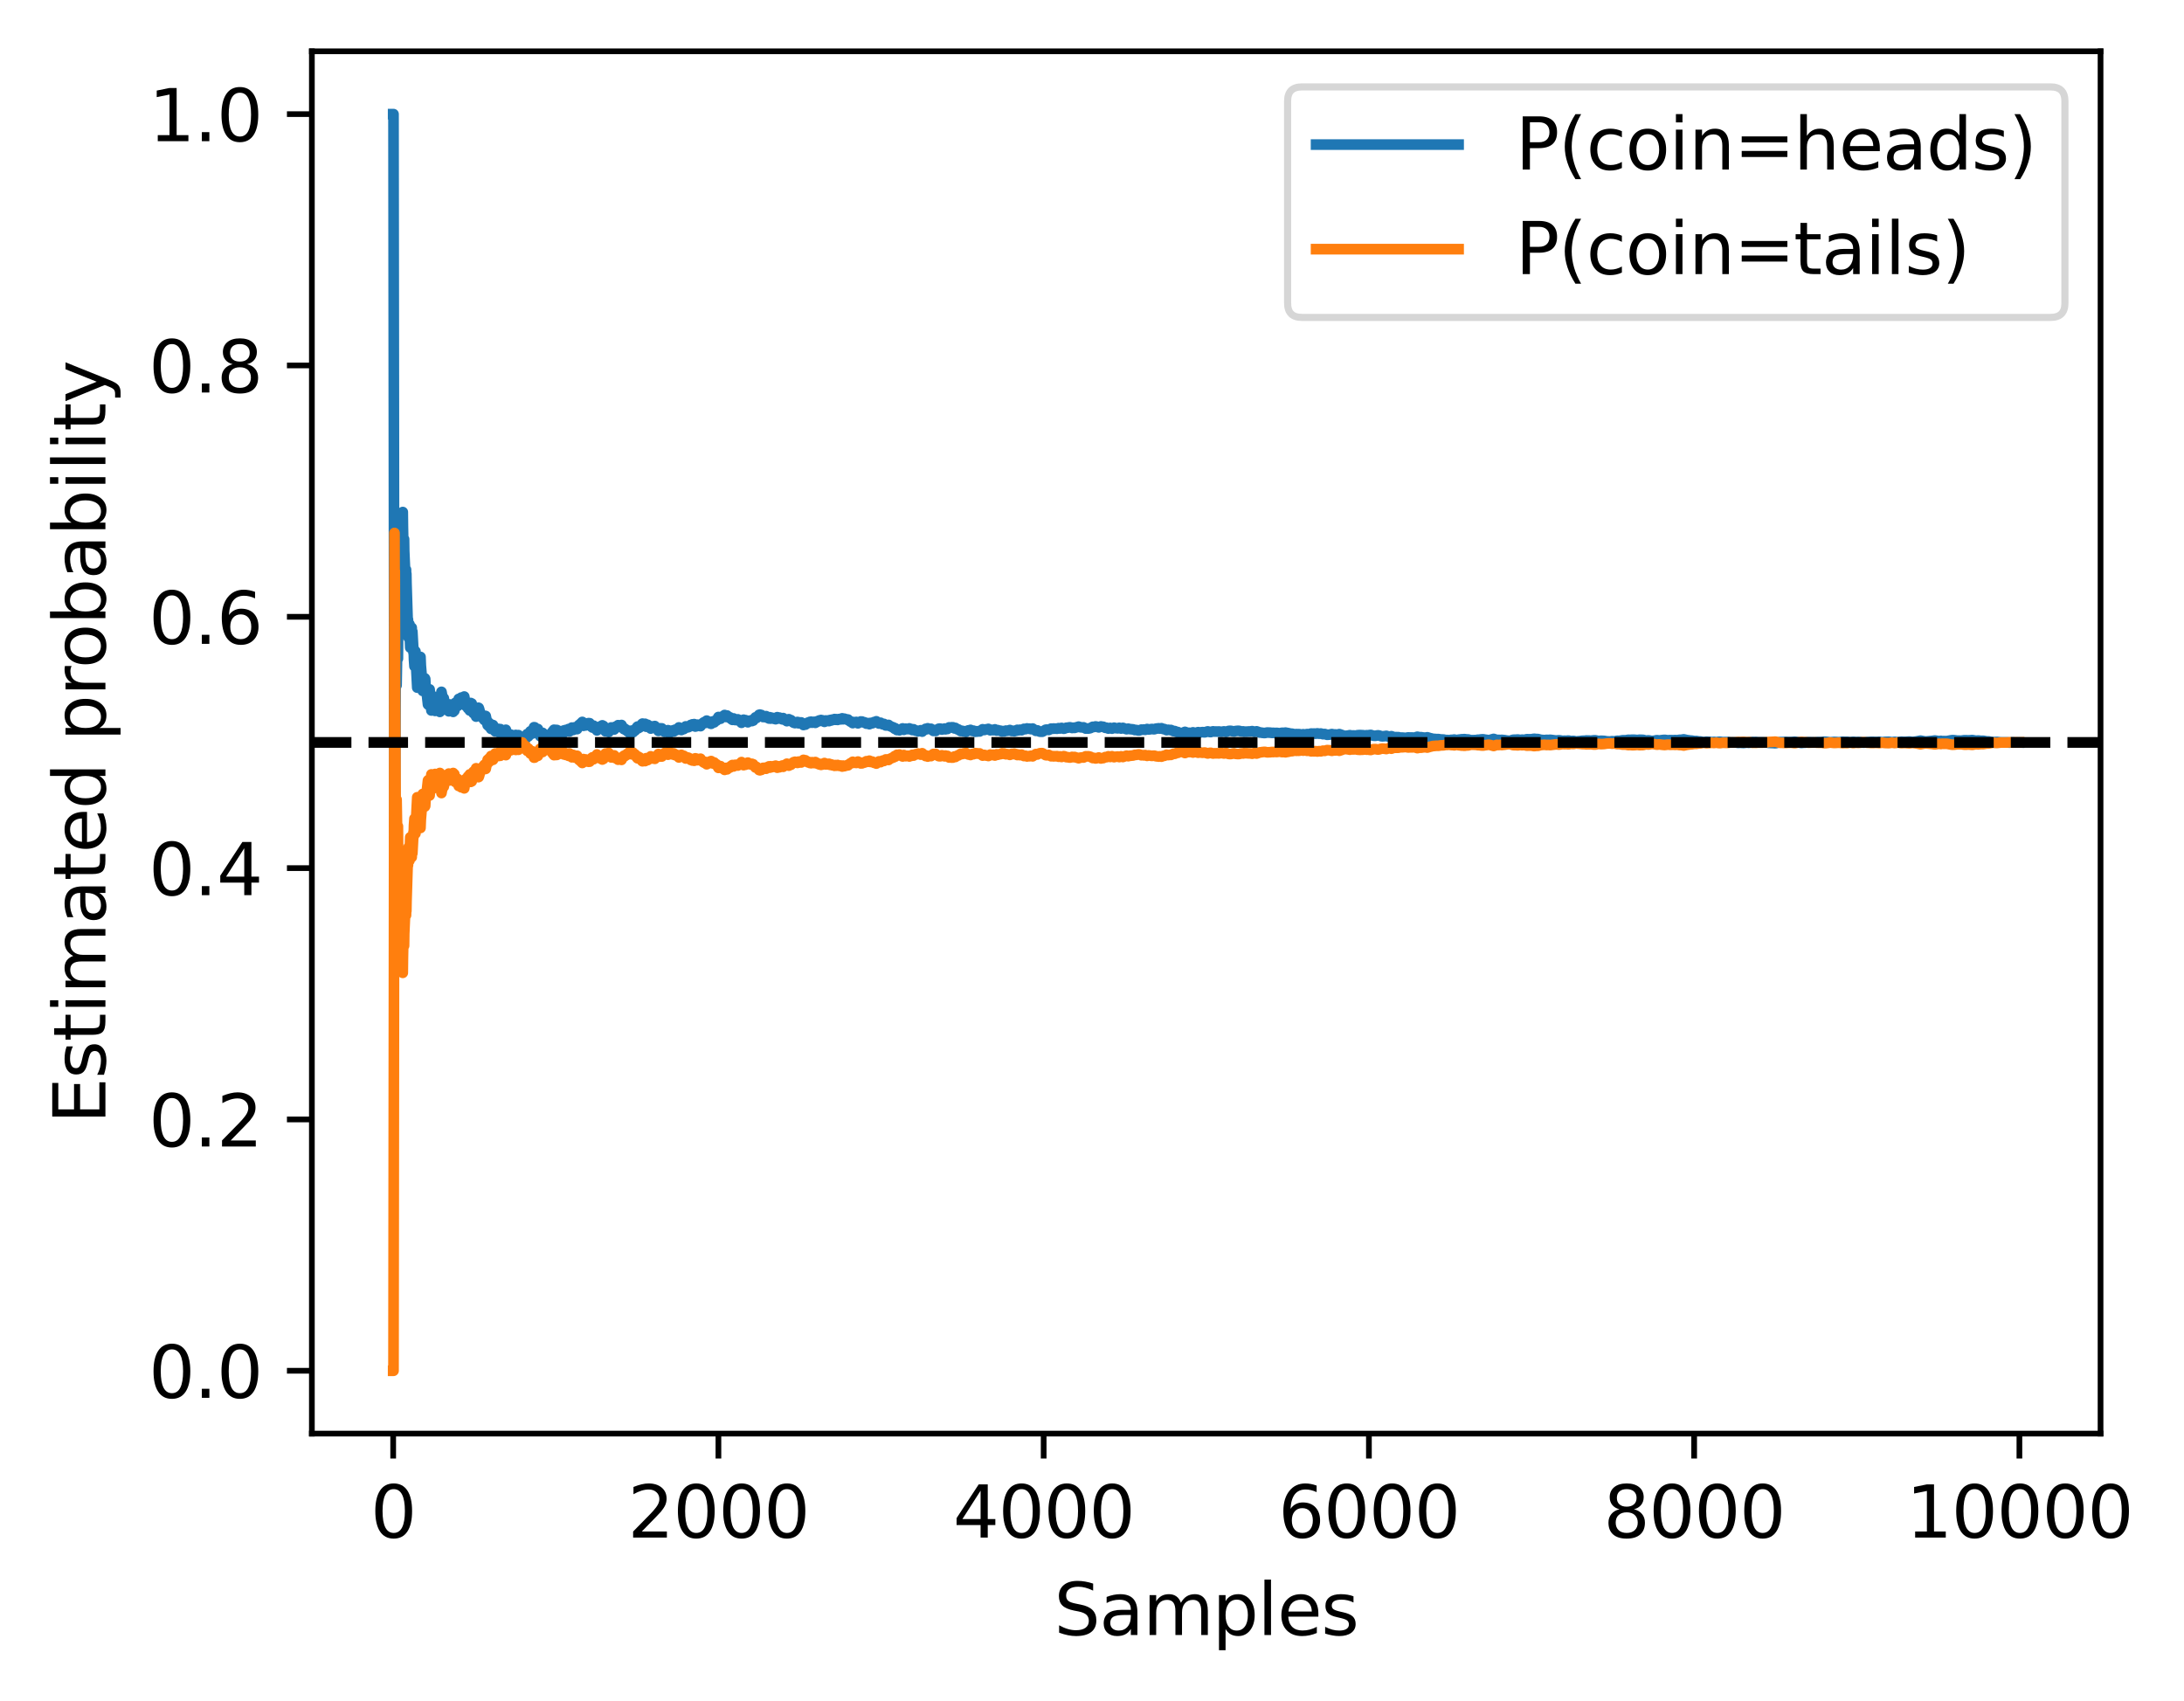 <?xml version="1.0" encoding="utf-8" standalone="no"?>
<!DOCTYPE svg PUBLIC "-//W3C//DTD SVG 1.1//EN"
  "http://www.w3.org/Graphics/SVG/1.1/DTD/svg11.dtd">
<svg xmlns:xlink="http://www.w3.org/1999/xlink" width="306.597pt" height="238.796pt" viewBox="0 0 306.597 238.796" xmlns="http://www.w3.org/2000/svg" version="1.1">
 <defs>
  <style type="text/css">*{stroke-linejoin: round; stroke-linecap: butt}</style>
 </defs>
 <g id="figure_1">
  <g id="patch_1">
   <path d="M 0 238.796 
L 306.597 238.796 
L 306.597 0 
L 0 0 
z
" style="fill: #ffffff"/>
  </g>
  <g id="axes_1">
   <g id="patch_2">
    <path d="M 43.781 201.24 
L 294.881 201.24 
L 294.881 7.2 
L 43.781 7.2 
z
" style="fill: #ffffff"/>
   </g>
   <g id="matplotlib.axis_1">
    <g id="xtick_1">
     <g id="line2d_1">
      <defs>
       <path id="m8da908ac56" d="M 0 0 
L 0 3.5 
" style="stroke: #000000; stroke-width: 0.8"/>
      </defs>
      <g>
       <use xlink:href="#m8da908ac56" x="55.195" y="201.24" style="stroke: #000000; stroke-width: 0.8"/>
      </g>
     </g>
     <g id="text_1">
      <!-- 0 -->
      <g transform="translate(52.014 215.838) scale(0.1 -0.1)">
       <defs>
        <path id="DejaVuSans-30" d="M 2034 4250 
Q 1547 4250 1301 3770 
Q 1056 3291 1056 2328 
Q 1056 1369 1301 889 
Q 1547 409 2034 409 
Q 2525 409 2770 889 
Q 3016 1369 3016 2328 
Q 3016 3291 2770 3770 
Q 2525 4250 2034 4250 
z
M 2034 4750 
Q 2819 4750 3233 4129 
Q 3647 3509 3647 2328 
Q 3647 1150 3233 529 
Q 2819 -91 2034 -91 
Q 1250 -91 836 529 
Q 422 1150 422 2328 
Q 422 3509 836 4129 
Q 1250 4750 2034 4750 
z
" transform="scale(0.016)"/>
       </defs>
       <use xlink:href="#DejaVuSans-30"/>
      </g>
     </g>
    </g>
    <g id="xtick_2">
     <g id="line2d_2">
      <g>
       <use xlink:href="#m8da908ac56" x="100.854" y="201.24" style="stroke: #000000; stroke-width: 0.8"/>
      </g>
     </g>
     <g id="text_2">
      <!-- 2000 -->
      <g transform="translate(88.129 215.838) scale(0.1 -0.1)">
       <defs>
        <path id="DejaVuSans-32" d="M 1228 531 
L 3431 531 
L 3431 0 
L 469 0 
L 469 531 
Q 828 903 1448 1529 
Q 2069 2156 2228 2338 
Q 2531 2678 2651 2914 
Q 2772 3150 2772 3378 
Q 2772 3750 2511 3984 
Q 2250 4219 1831 4219 
Q 1534 4219 1204 4116 
Q 875 4013 500 3803 
L 500 4441 
Q 881 4594 1212 4672 
Q 1544 4750 1819 4750 
Q 2544 4750 2975 4387 
Q 3406 4025 3406 3419 
Q 3406 3131 3298 2873 
Q 3191 2616 2906 2266 
Q 2828 2175 2409 1742 
Q 1991 1309 1228 531 
z
" transform="scale(0.016)"/>
       </defs>
       <use xlink:href="#DejaVuSans-32"/>
       <use xlink:href="#DejaVuSans-30" x="63.623"/>
       <use xlink:href="#DejaVuSans-30" x="127.246"/>
       <use xlink:href="#DejaVuSans-30" x="190.869"/>
      </g>
     </g>
    </g>
    <g id="xtick_3">
     <g id="line2d_3">
      <g>
       <use xlink:href="#m8da908ac56" x="146.513" y="201.24" style="stroke: #000000; stroke-width: 0.8"/>
      </g>
     </g>
     <g id="text_3">
      <!-- 4000 -->
      <g transform="translate(133.788 215.838) scale(0.1 -0.1)">
       <defs>
        <path id="DejaVuSans-34" d="M 2419 4116 
L 825 1625 
L 2419 1625 
L 2419 4116 
z
M 2253 4666 
L 3047 4666 
L 3047 1625 
L 3713 1625 
L 3713 1100 
L 3047 1100 
L 3047 0 
L 2419 0 
L 2419 1100 
L 313 1100 
L 313 1709 
L 2253 4666 
z
" transform="scale(0.016)"/>
       </defs>
       <use xlink:href="#DejaVuSans-34"/>
       <use xlink:href="#DejaVuSans-30" x="63.623"/>
       <use xlink:href="#DejaVuSans-30" x="127.246"/>
       <use xlink:href="#DejaVuSans-30" x="190.869"/>
      </g>
     </g>
    </g>
    <g id="xtick_4">
     <g id="line2d_4">
      <g>
       <use xlink:href="#m8da908ac56" x="192.172" y="201.24" style="stroke: #000000; stroke-width: 0.8"/>
      </g>
     </g>
     <g id="text_4">
      <!-- 6000 -->
      <g transform="translate(179.447 215.838) scale(0.1 -0.1)">
       <defs>
        <path id="DejaVuSans-36" d="M 2113 2584 
Q 1688 2584 1439 2293 
Q 1191 2003 1191 1497 
Q 1191 994 1439 701 
Q 1688 409 2113 409 
Q 2538 409 2786 701 
Q 3034 994 3034 1497 
Q 3034 2003 2786 2293 
Q 2538 2584 2113 2584 
z
M 3366 4563 
L 3366 3988 
Q 3128 4100 2886 4159 
Q 2644 4219 2406 4219 
Q 1781 4219 1451 3797 
Q 1122 3375 1075 2522 
Q 1259 2794 1537 2939 
Q 1816 3084 2150 3084 
Q 2853 3084 3261 2657 
Q 3669 2231 3669 1497 
Q 3669 778 3244 343 
Q 2819 -91 2113 -91 
Q 1303 -91 875 529 
Q 447 1150 447 2328 
Q 447 3434 972 4092 
Q 1497 4750 2381 4750 
Q 2619 4750 2861 4703 
Q 3103 4656 3366 4563 
z
" transform="scale(0.016)"/>
       </defs>
       <use xlink:href="#DejaVuSans-36"/>
       <use xlink:href="#DejaVuSans-30" x="63.623"/>
       <use xlink:href="#DejaVuSans-30" x="127.246"/>
       <use xlink:href="#DejaVuSans-30" x="190.869"/>
      </g>
     </g>
    </g>
    <g id="xtick_5">
     <g id="line2d_5">
      <g>
       <use xlink:href="#m8da908ac56" x="237.831" y="201.24" style="stroke: #000000; stroke-width: 0.8"/>
      </g>
     </g>
     <g id="text_5">
      <!-- 8000 -->
      <g transform="translate(225.106 215.838) scale(0.1 -0.1)">
       <defs>
        <path id="DejaVuSans-38" d="M 2034 2216 
Q 1584 2216 1326 1975 
Q 1069 1734 1069 1313 
Q 1069 891 1326 650 
Q 1584 409 2034 409 
Q 2484 409 2743 651 
Q 3003 894 3003 1313 
Q 3003 1734 2745 1975 
Q 2488 2216 2034 2216 
z
M 1403 2484 
Q 997 2584 770 2862 
Q 544 3141 544 3541 
Q 544 4100 942 4425 
Q 1341 4750 2034 4750 
Q 2731 4750 3128 4425 
Q 3525 4100 3525 3541 
Q 3525 3141 3298 2862 
Q 3072 2584 2669 2484 
Q 3125 2378 3379 2068 
Q 3634 1759 3634 1313 
Q 3634 634 3220 271 
Q 2806 -91 2034 -91 
Q 1263 -91 848 271 
Q 434 634 434 1313 
Q 434 1759 690 2068 
Q 947 2378 1403 2484 
z
M 1172 3481 
Q 1172 3119 1398 2916 
Q 1625 2713 2034 2713 
Q 2441 2713 2670 2916 
Q 2900 3119 2900 3481 
Q 2900 3844 2670 4047 
Q 2441 4250 2034 4250 
Q 1625 4250 1398 4047 
Q 1172 3844 1172 3481 
z
" transform="scale(0.016)"/>
       </defs>
       <use xlink:href="#DejaVuSans-38"/>
       <use xlink:href="#DejaVuSans-30" x="63.623"/>
       <use xlink:href="#DejaVuSans-30" x="127.246"/>
       <use xlink:href="#DejaVuSans-30" x="190.869"/>
      </g>
     </g>
    </g>
    <g id="xtick_6">
     <g id="line2d_6">
      <g>
       <use xlink:href="#m8da908ac56" x="283.49" y="201.24" style="stroke: #000000; stroke-width: 0.8"/>
      </g>
     </g>
     <g id="text_6">
      <!-- 10000 -->
      <g transform="translate(267.584 215.838) scale(0.1 -0.1)">
       <defs>
        <path id="DejaVuSans-31" d="M 794 531 
L 1825 531 
L 1825 4091 
L 703 3866 
L 703 4441 
L 1819 4666 
L 2450 4666 
L 2450 531 
L 3481 531 
L 3481 0 
L 794 0 
L 794 531 
z
" transform="scale(0.016)"/>
       </defs>
       <use xlink:href="#DejaVuSans-31"/>
       <use xlink:href="#DejaVuSans-30" x="63.623"/>
       <use xlink:href="#DejaVuSans-30" x="127.246"/>
       <use xlink:href="#DejaVuSans-30" x="190.869"/>
       <use xlink:href="#DejaVuSans-30" x="254.492"/>
      </g>
     </g>
    </g>
    <g id="text_7">
     <!-- Samples -->
     <g transform="translate(147.978 229.517) scale(0.1 -0.1)">
      <defs>
       <path id="DejaVuSans-53" d="M 3425 4513 
L 3425 3897 
Q 3066 4069 2747 4153 
Q 2428 4238 2131 4238 
Q 1616 4238 1336 4038 
Q 1056 3838 1056 3469 
Q 1056 3159 1242 3001 
Q 1428 2844 1947 2747 
L 2328 2669 
Q 3034 2534 3370 2195 
Q 3706 1856 3706 1288 
Q 3706 609 3251 259 
Q 2797 -91 1919 -91 
Q 1588 -91 1214 -16 
Q 841 59 441 206 
L 441 856 
Q 825 641 1194 531 
Q 1563 422 1919 422 
Q 2459 422 2753 634 
Q 3047 847 3047 1241 
Q 3047 1584 2836 1778 
Q 2625 1972 2144 2069 
L 1759 2144 
Q 1053 2284 737 2584 
Q 422 2884 422 3419 
Q 422 4038 858 4394 
Q 1294 4750 2059 4750 
Q 2388 4750 2728 4690 
Q 3069 4631 3425 4513 
z
" transform="scale(0.016)"/>
       <path id="DejaVuSans-61" d="M 2194 1759 
Q 1497 1759 1228 1600 
Q 959 1441 959 1056 
Q 959 750 1161 570 
Q 1363 391 1709 391 
Q 2188 391 2477 730 
Q 2766 1069 2766 1631 
L 2766 1759 
L 2194 1759 
z
M 3341 1997 
L 3341 0 
L 2766 0 
L 2766 531 
Q 2569 213 2275 61 
Q 1981 -91 1556 -91 
Q 1019 -91 701 211 
Q 384 513 384 1019 
Q 384 1609 779 1909 
Q 1175 2209 1959 2209 
L 2766 2209 
L 2766 2266 
Q 2766 2663 2505 2880 
Q 2244 3097 1772 3097 
Q 1472 3097 1187 3025 
Q 903 2953 641 2809 
L 641 3341 
Q 956 3463 1253 3523 
Q 1550 3584 1831 3584 
Q 2591 3584 2966 3190 
Q 3341 2797 3341 1997 
z
" transform="scale(0.016)"/>
       <path id="DejaVuSans-6d" d="M 3328 2828 
Q 3544 3216 3844 3400 
Q 4144 3584 4550 3584 
Q 5097 3584 5394 3201 
Q 5691 2819 5691 2113 
L 5691 0 
L 5113 0 
L 5113 2094 
Q 5113 2597 4934 2840 
Q 4756 3084 4391 3084 
Q 3944 3084 3684 2787 
Q 3425 2491 3425 1978 
L 3425 0 
L 2847 0 
L 2847 2094 
Q 2847 2600 2669 2842 
Q 2491 3084 2119 3084 
Q 1678 3084 1418 2786 
Q 1159 2488 1159 1978 
L 1159 0 
L 581 0 
L 581 3500 
L 1159 3500 
L 1159 2956 
Q 1356 3278 1631 3431 
Q 1906 3584 2284 3584 
Q 2666 3584 2933 3390 
Q 3200 3197 3328 2828 
z
" transform="scale(0.016)"/>
       <path id="DejaVuSans-70" d="M 1159 525 
L 1159 -1331 
L 581 -1331 
L 581 3500 
L 1159 3500 
L 1159 2969 
Q 1341 3281 1617 3432 
Q 1894 3584 2278 3584 
Q 2916 3584 3314 3078 
Q 3713 2572 3713 1747 
Q 3713 922 3314 415 
Q 2916 -91 2278 -91 
Q 1894 -91 1617 61 
Q 1341 213 1159 525 
z
M 3116 1747 
Q 3116 2381 2855 2742 
Q 2594 3103 2138 3103 
Q 1681 3103 1420 2742 
Q 1159 2381 1159 1747 
Q 1159 1113 1420 752 
Q 1681 391 2138 391 
Q 2594 391 2855 752 
Q 3116 1113 3116 1747 
z
" transform="scale(0.016)"/>
       <path id="DejaVuSans-6c" d="M 603 4863 
L 1178 4863 
L 1178 0 
L 603 0 
L 603 4863 
z
" transform="scale(0.016)"/>
       <path id="DejaVuSans-65" d="M 3597 1894 
L 3597 1613 
L 953 1613 
Q 991 1019 1311 708 
Q 1631 397 2203 397 
Q 2534 397 2845 478 
Q 3156 559 3463 722 
L 3463 178 
Q 3153 47 2828 -22 
Q 2503 -91 2169 -91 
Q 1331 -91 842 396 
Q 353 884 353 1716 
Q 353 2575 817 3079 
Q 1281 3584 2069 3584 
Q 2775 3584 3186 3129 
Q 3597 2675 3597 1894 
z
M 3022 2063 
Q 3016 2534 2758 2815 
Q 2500 3097 2075 3097 
Q 1594 3097 1305 2825 
Q 1016 2553 972 2059 
L 3022 2063 
z
" transform="scale(0.016)"/>
       <path id="DejaVuSans-73" d="M 2834 3397 
L 2834 2853 
Q 2591 2978 2328 3040 
Q 2066 3103 1784 3103 
Q 1356 3103 1142 2972 
Q 928 2841 928 2578 
Q 928 2378 1081 2264 
Q 1234 2150 1697 2047 
L 1894 2003 
Q 2506 1872 2764 1633 
Q 3022 1394 3022 966 
Q 3022 478 2636 193 
Q 2250 -91 1575 -91 
Q 1294 -91 989 -36 
Q 684 19 347 128 
L 347 722 
Q 666 556 975 473 
Q 1284 391 1588 391 
Q 1994 391 2212 530 
Q 2431 669 2431 922 
Q 2431 1156 2273 1281 
Q 2116 1406 1581 1522 
L 1381 1569 
Q 847 1681 609 1914 
Q 372 2147 372 2553 
Q 372 3047 722 3315 
Q 1072 3584 1716 3584 
Q 2034 3584 2315 3537 
Q 2597 3491 2834 3397 
z
" transform="scale(0.016)"/>
      </defs>
      <use xlink:href="#DejaVuSans-53"/>
      <use xlink:href="#DejaVuSans-61" x="63.477"/>
      <use xlink:href="#DejaVuSans-6d" x="124.756"/>
      <use xlink:href="#DejaVuSans-70" x="222.168"/>
      <use xlink:href="#DejaVuSans-6c" x="285.645"/>
      <use xlink:href="#DejaVuSans-65" x="313.428"/>
      <use xlink:href="#DejaVuSans-73" x="374.951"/>
     </g>
    </g>
   </g>
   <g id="matplotlib.axis_2">
    <g id="ytick_1">
     <g id="line2d_7">
      <defs>
       <path id="m333e50c83e" d="M 0 0 
L -3.5 0 
" style="stroke: #000000; stroke-width: 0.8"/>
      </defs>
      <g>
       <use xlink:href="#m333e50c83e" x="43.781" y="192.42" style="stroke: #000000; stroke-width: 0.8"/>
      </g>
     </g>
     <g id="text_8">
      <!-- 0.0 -->
      <g transform="translate(20.878 196.219) scale(0.1 -0.1)">
       <defs>
        <path id="DejaVuSans-2e" d="M 684 794 
L 1344 794 
L 1344 0 
L 684 0 
L 684 794 
z
" transform="scale(0.016)"/>
       </defs>
       <use xlink:href="#DejaVuSans-30"/>
       <use xlink:href="#DejaVuSans-2e" x="63.623"/>
       <use xlink:href="#DejaVuSans-30" x="95.41"/>
      </g>
     </g>
    </g>
    <g id="ytick_2">
     <g id="line2d_8">
      <g>
       <use xlink:href="#m333e50c83e" x="43.781" y="157.14" style="stroke: #000000; stroke-width: 0.8"/>
      </g>
     </g>
     <g id="text_9">
      <!-- 0.2 -->
      <g transform="translate(20.878 160.939) scale(0.1 -0.1)">
       <use xlink:href="#DejaVuSans-30"/>
       <use xlink:href="#DejaVuSans-2e" x="63.623"/>
       <use xlink:href="#DejaVuSans-32" x="95.41"/>
      </g>
     </g>
    </g>
    <g id="ytick_3">
     <g id="line2d_9">
      <g>
       <use xlink:href="#m333e50c83e" x="43.781" y="121.86" style="stroke: #000000; stroke-width: 0.8"/>
      </g>
     </g>
     <g id="text_10">
      <!-- 0.4 -->
      <g transform="translate(20.878 125.659) scale(0.1 -0.1)">
       <use xlink:href="#DejaVuSans-30"/>
       <use xlink:href="#DejaVuSans-2e" x="63.623"/>
       <use xlink:href="#DejaVuSans-34" x="95.41"/>
      </g>
     </g>
    </g>
    <g id="ytick_4">
     <g id="line2d_10">
      <g>
       <use xlink:href="#m333e50c83e" x="43.781" y="86.58" style="stroke: #000000; stroke-width: 0.8"/>
      </g>
     </g>
     <g id="text_11">
      <!-- 0.6 -->
      <g transform="translate(20.878 90.379) scale(0.1 -0.1)">
       <use xlink:href="#DejaVuSans-30"/>
       <use xlink:href="#DejaVuSans-2e" x="63.623"/>
       <use xlink:href="#DejaVuSans-36" x="95.41"/>
      </g>
     </g>
    </g>
    <g id="ytick_5">
     <g id="line2d_11">
      <g>
       <use xlink:href="#m333e50c83e" x="43.781" y="51.3" style="stroke: #000000; stroke-width: 0.8"/>
      </g>
     </g>
     <g id="text_12">
      <!-- 0.8 -->
      <g transform="translate(20.878 55.099) scale(0.1 -0.1)">
       <use xlink:href="#DejaVuSans-30"/>
       <use xlink:href="#DejaVuSans-2e" x="63.623"/>
       <use xlink:href="#DejaVuSans-38" x="95.41"/>
      </g>
     </g>
    </g>
    <g id="ytick_6">
     <g id="line2d_12">
      <g>
       <use xlink:href="#m333e50c83e" x="43.781" y="16.02" style="stroke: #000000; stroke-width: 0.8"/>
      </g>
     </g>
     <g id="text_13">
      <!-- 1.0 -->
      <g transform="translate(20.878 19.819) scale(0.1 -0.1)">
       <use xlink:href="#DejaVuSans-31"/>
       <use xlink:href="#DejaVuSans-2e" x="63.623"/>
       <use xlink:href="#DejaVuSans-30" x="95.41"/>
      </g>
     </g>
    </g>
    <g id="text_14">
     <!-- Estimated probability -->
     <g transform="translate(14.798 157.743) rotate(-90) scale(0.1 -0.1)">
      <defs>
       <path id="DejaVuSans-45" d="M 628 4666 
L 3578 4666 
L 3578 4134 
L 1259 4134 
L 1259 2753 
L 3481 2753 
L 3481 2222 
L 1259 2222 
L 1259 531 
L 3634 531 
L 3634 0 
L 628 0 
L 628 4666 
z
" transform="scale(0.016)"/>
       <path id="DejaVuSans-74" d="M 1172 4494 
L 1172 3500 
L 2356 3500 
L 2356 3053 
L 1172 3053 
L 1172 1153 
Q 1172 725 1289 603 
Q 1406 481 1766 481 
L 2356 481 
L 2356 0 
L 1766 0 
Q 1100 0 847 248 
Q 594 497 594 1153 
L 594 3053 
L 172 3053 
L 172 3500 
L 594 3500 
L 594 4494 
L 1172 4494 
z
" transform="scale(0.016)"/>
       <path id="DejaVuSans-69" d="M 603 3500 
L 1178 3500 
L 1178 0 
L 603 0 
L 603 3500 
z
M 603 4863 
L 1178 4863 
L 1178 4134 
L 603 4134 
L 603 4863 
z
" transform="scale(0.016)"/>
       <path id="DejaVuSans-64" d="M 2906 2969 
L 2906 4863 
L 3481 4863 
L 3481 0 
L 2906 0 
L 2906 525 
Q 2725 213 2448 61 
Q 2172 -91 1784 -91 
Q 1150 -91 751 415 
Q 353 922 353 1747 
Q 353 2572 751 3078 
Q 1150 3584 1784 3584 
Q 2172 3584 2448 3432 
Q 2725 3281 2906 2969 
z
M 947 1747 
Q 947 1113 1208 752 
Q 1469 391 1925 391 
Q 2381 391 2643 752 
Q 2906 1113 2906 1747 
Q 2906 2381 2643 2742 
Q 2381 3103 1925 3103 
Q 1469 3103 1208 2742 
Q 947 2381 947 1747 
z
" transform="scale(0.016)"/>
       <path id="DejaVuSans-20" transform="scale(0.016)"/>
       <path id="DejaVuSans-72" d="M 2631 2963 
Q 2534 3019 2420 3045 
Q 2306 3072 2169 3072 
Q 1681 3072 1420 2755 
Q 1159 2438 1159 1844 
L 1159 0 
L 581 0 
L 581 3500 
L 1159 3500 
L 1159 2956 
Q 1341 3275 1631 3429 
Q 1922 3584 2338 3584 
Q 2397 3584 2469 3576 
Q 2541 3569 2628 3553 
L 2631 2963 
z
" transform="scale(0.016)"/>
       <path id="DejaVuSans-6f" d="M 1959 3097 
Q 1497 3097 1228 2736 
Q 959 2375 959 1747 
Q 959 1119 1226 758 
Q 1494 397 1959 397 
Q 2419 397 2687 759 
Q 2956 1122 2956 1747 
Q 2956 2369 2687 2733 
Q 2419 3097 1959 3097 
z
M 1959 3584 
Q 2709 3584 3137 3096 
Q 3566 2609 3566 1747 
Q 3566 888 3137 398 
Q 2709 -91 1959 -91 
Q 1206 -91 779 398 
Q 353 888 353 1747 
Q 353 2609 779 3096 
Q 1206 3584 1959 3584 
z
" transform="scale(0.016)"/>
       <path id="DejaVuSans-62" d="M 3116 1747 
Q 3116 2381 2855 2742 
Q 2594 3103 2138 3103 
Q 1681 3103 1420 2742 
Q 1159 2381 1159 1747 
Q 1159 1113 1420 752 
Q 1681 391 2138 391 
Q 2594 391 2855 752 
Q 3116 1113 3116 1747 
z
M 1159 2969 
Q 1341 3281 1617 3432 
Q 1894 3584 2278 3584 
Q 2916 3584 3314 3078 
Q 3713 2572 3713 1747 
Q 3713 922 3314 415 
Q 2916 -91 2278 -91 
Q 1894 -91 1617 61 
Q 1341 213 1159 525 
L 1159 0 
L 581 0 
L 581 4863 
L 1159 4863 
L 1159 2969 
z
" transform="scale(0.016)"/>
       <path id="DejaVuSans-79" d="M 2059 -325 
Q 1816 -950 1584 -1140 
Q 1353 -1331 966 -1331 
L 506 -1331 
L 506 -850 
L 844 -850 
Q 1081 -850 1212 -737 
Q 1344 -625 1503 -206 
L 1606 56 
L 191 3500 
L 800 3500 
L 1894 763 
L 2988 3500 
L 3597 3500 
L 2059 -325 
z
" transform="scale(0.016)"/>
      </defs>
      <use xlink:href="#DejaVuSans-45"/>
      <use xlink:href="#DejaVuSans-73" x="63.184"/>
      <use xlink:href="#DejaVuSans-74" x="115.283"/>
      <use xlink:href="#DejaVuSans-69" x="154.492"/>
      <use xlink:href="#DejaVuSans-6d" x="182.275"/>
      <use xlink:href="#DejaVuSans-61" x="279.688"/>
      <use xlink:href="#DejaVuSans-74" x="340.967"/>
      <use xlink:href="#DejaVuSans-65" x="380.176"/>
      <use xlink:href="#DejaVuSans-64" x="441.699"/>
      <use xlink:href="#DejaVuSans-20" x="505.176"/>
      <use xlink:href="#DejaVuSans-70" x="536.963"/>
      <use xlink:href="#DejaVuSans-72" x="600.439"/>
      <use xlink:href="#DejaVuSans-6f" x="639.303"/>
      <use xlink:href="#DejaVuSans-62" x="700.484"/>
      <use xlink:href="#DejaVuSans-61" x="763.961"/>
      <use xlink:href="#DejaVuSans-62" x="825.24"/>
      <use xlink:href="#DejaVuSans-69" x="888.717"/>
      <use xlink:href="#DejaVuSans-6c" x="916.5"/>
      <use xlink:href="#DejaVuSans-69" x="944.283"/>
      <use xlink:href="#DejaVuSans-74" x="972.066"/>
      <use xlink:href="#DejaVuSans-79" x="1011.275"/>
     </g>
    </g>
   </g>
   <g id="line2d_13">
    <path d="M 55.195 16.02 
L 55.241 16.02 
L 55.378 133.62 
L 55.4 121.86 
L 55.423 128.275 
L 55.469 111.005 
L 55.583 84.62 
L 55.629 95.4 
L 55.743 86.58 
L 55.674 96.202 
L 55.766 90.651 
L 55.811 85.32 
L 55.857 92.46 
L 55.88 89.994 
L 56.017 82.766 
L 56.085 86.58 
L 56.131 83.22 
L 56.177 84.175 
L 56.359 73.689 
L 56.382 75.929 
L 56.473 74.82 
L 56.542 71.88 
L 56.565 73.856 
L 56.656 78.438 
L 56.702 76.575 
L 56.724 75.685 
L 56.747 77.377 
L 56.907 81.009 
L 56.93 82.456 
L 56.998 79.965 
L 57.021 81.353 
L 57.044 80.557 
L 57.067 81.904 
L 57.25 87.743 
L 57.272 86.963 
L 57.295 88.097 
L 57.364 89.52 
L 57.387 88.762 
L 57.478 87.628 
L 57.432 89.075 
L 57.501 88.655 
L 57.592 90.907 
L 57.615 90.207 
L 57.683 88.184 
L 57.752 89.39 
L 57.797 88.114 
L 57.843 89.897 
L 57.889 88.655 
L 58.049 91.62 
L 58.071 91.025 
L 58.117 92.597 
L 58.186 93.529 
L 58.208 92.946 
L 58.323 91.437 
L 58.254 93.113 
L 58.345 92.164 
L 58.574 96.525 
L 58.825 93.195 
L 58.916 94.54 
L 58.939 94.064 
L 59.03 92.216 
L 59.076 93.388 
L 59.236 95.301 
L 59.259 94.858 
L 59.304 95.936 
L 59.35 96.99 
L 59.418 96.633 
L 59.51 96.793 
L 59.578 95.537 
L 59.601 96.037 
L 59.647 95.22 
L 59.669 95.713 
L 59.692 95.311 
L 59.738 96.282 
L 59.829 97.302 
L 59.852 96.906 
L 59.875 96.513 
L 59.921 97.435 
L 60.08 98.887 
L 60.126 98.936 
L 60.309 96.772 
L 60.56 99.735 
L 60.742 97.713 
L 60.765 98.1 
L 60.902 99.652 
L 60.925 99.32 
L 60.948 98.991 
L 61.016 99.397 
L 61.085 99.793 
L 61.108 99.471 
L 61.176 98.519 
L 61.245 98.915 
L 61.313 99.302 
L 61.336 98.993 
L 61.382 99.032 
L 61.519 97.875 
L 61.747 99.932 
L 61.975 97.117 
L 62.044 97.48 
L 62.226 98.797 
L 62.295 98.001 
L 62.363 98.34 
L 62.546 99.578 
L 62.637 99.635 
L 62.706 98.875 
L 62.797 99.467 
L 62.82 99.218 
L 62.843 98.97 
L 62.911 99.277 
L 63.003 99.849 
L 63.025 99.605 
L 63.094 98.882 
L 63.162 99.18 
L 63.208 99.71 
L 63.277 99.499 
L 63.322 99.032 
L 63.368 99.552 
L 63.414 99.089 
L 63.551 99.654 
L 63.619 99.929 
L 63.687 99.254 
L 63.779 99.775 
L 63.802 99.553 
L 63.893 98.679 
L 63.984 98.736 
L 64.098 99.032 
L 64.144 98.609 
L 64.213 98.875 
L 64.235 99.11 
L 64.281 98.694 
L 64.395 98.107 
L 64.441 98.137 
L 64.555 98.855 
L 64.578 98.654 
L 64.76 97.92 
L 64.943 98.862 
L 65.171 97.776 
L 65.4 99.101 
L 65.468 98.549 
L 65.537 98.78 
L 65.696 99.437 
L 65.811 98.92 
L 65.856 98.943 
L 65.948 99.735 
L 65.993 99.382 
L 66.085 98.684 
L 66.13 99.075 
L 66.153 99.269 
L 66.199 98.924 
L 66.222 98.753 
L 66.267 99.139 
L 66.473 100.122 
L 66.587 99.281 
L 66.655 99.486 
L 66.838 100.595 
L 66.861 100.43 
L 67.043 99.471 
L 66.906 100.445 
L 67.089 99.489 
L 67.112 99.667 
L 67.158 99.348 
L 67.18 99.525 
L 67.203 99.366 
L 67.272 99.56 
L 67.454 100.285 
L 67.477 100.129 
L 67.523 100.47 
L 67.637 100.666 
L 67.728 100.371 
L 67.683 100.679 
L 67.751 100.538 
L 67.842 100.883 
L 67.865 100.73 
L 67.888 100.578 
L 67.934 100.907 
L 67.957 100.755 
L 68.002 101.081 
L 68.048 100.78 
L 68.139 100.493 
L 68.094 100.792 
L 68.185 100.506 
L 68.459 101.795 
L 68.527 101.355 
L 68.596 101.52 
L 68.664 101.981 
L 68.71 101.691 
L 68.733 101.547 
L 68.778 101.852 
L 68.938 102.319 
L 69.03 102.04 
L 69.052 102.189 
L 69.075 102.337 
L 69.121 102.055 
L 69.144 102.202 
L 69.212 101.782 
L 69.258 102.076 
L 69.418 102.524 
L 69.463 102.247 
L 69.509 102.535 
L 69.532 102.678 
L 69.578 102.403 
L 69.6 102.545 
L 69.714 102.42 
L 69.851 102.711 
L 69.966 102.314 
L 69.988 102.453 
L 70.148 102.875 
L 70.24 102.349 
L 70.285 102.621 
L 70.514 103.433 
L 70.582 103.567 
L 70.673 103.051 
L 70.696 103.182 
L 70.742 102.927 
L 70.765 103.058 
L 70.833 102.934 
L 70.856 103.065 
L 70.879 103.194 
L 70.924 102.942 
L 71.016 102.441 
L 71.061 102.699 
L 71.176 103.088 
L 71.198 102.964 
L 71.221 102.84 
L 71.267 103.094 
L 71.427 103.477 
L 71.518 103.235 
L 71.541 103.359 
L 71.564 103.483 
L 71.609 103.24 
L 71.632 103.364 
L 71.723 103.125 
L 71.746 103.248 
L 71.952 103.86 
L 72.066 103.266 
L 72.112 103.507 
L 72.249 103.984 
L 72.271 103.867 
L 72.408 103.169 
L 72.454 103.404 
L 72.523 103.756 
L 72.591 103.642 
L 72.659 103.759 
L 72.774 103.19 
L 72.911 103.652 
L 72.933 103.54 
L 73.002 103.655 
L 73.048 103.431 
L 73.299 104.22 
L 73.504 103.671 
L 73.55 103.891 
L 73.596 103.674 
L 73.71 103.351 
L 73.732 103.461 
L 73.824 103.68 
L 73.847 103.573 
L 74.006 103.044 
L 74.029 103.152 
L 74.166 103.372 
L 74.372 102.857 
L 74.395 102.963 
L 74.44 102.757 
L 74.463 102.654 
L 74.509 102.866 
L 74.532 102.972 
L 74.577 102.767 
L 74.623 102.564 
L 74.668 102.774 
L 74.714 102.984 
L 74.76 102.781 
L 74.965 102.084 
L 74.988 102.188 
L 75.057 102.093 
L 75.148 102.506 
L 75.239 102.314 
L 75.262 102.416 
L 75.399 102.627 
L 75.513 102.339 
L 75.536 102.44 
L 75.833 103.343 
L 75.901 103.054 
L 75.947 103.251 
L 75.97 103.349 
L 76.015 103.157 
L 76.038 103.255 
L 76.175 102.878 
L 76.198 102.975 
L 76.381 103.366 
L 76.449 103.463 
L 76.518 103.182 
L 76.746 103.753 
L 76.769 103.661 
L 76.814 103.848 
L 76.883 103.942 
L 76.906 103.849 
L 77.088 103.301 
L 77.111 103.394 
L 77.134 103.487 
L 77.18 103.305 
L 77.362 102.95 
L 77.385 103.042 
L 77.431 102.863 
L 77.499 102.957 
L 77.568 102.692 
L 77.591 102.783 
L 77.636 102.607 
L 77.773 102.438 
L 77.865 102.623 
L 77.887 102.536 
L 77.956 102.629 
L 78.002 102.456 
L 78.07 102.725 
L 78.116 102.553 
L 78.184 102.47 
L 78.207 102.559 
L 78.276 102.826 
L 78.344 102.743 
L 78.39 102.572 
L 78.435 102.749 
L 78.504 102.667 
L 78.55 102.842 
L 78.572 102.757 
L 78.618 102.932 
L 78.641 102.847 
L 78.778 103.196 
L 78.801 103.112 
L 78.869 103.2 
L 78.96 102.866 
L 78.983 102.952 
L 79.029 102.785 
L 79.143 102.54 
L 79.166 102.626 
L 79.189 102.711 
L 79.234 102.546 
L 79.257 102.632 
L 79.326 102.719 
L 79.394 102.474 
L 79.531 102.649 
L 79.577 102.487 
L 79.645 102.574 
L 79.714 102.661 
L 79.737 102.581 
L 79.805 102.34 
L 79.851 102.507 
L 79.942 102.675 
L 79.965 102.596 
L 80.148 102.285 
L 80.17 102.367 
L 80.216 102.21 
L 80.285 102.135 
L 80.307 102.217 
L 80.376 102.143 
L 80.467 102.469 
L 80.604 102.32 
L 80.627 102.401 
L 80.673 102.246 
L 80.718 102.092 
L 80.787 102.176 
L 80.901 102.263 
L 80.947 102.111 
L 80.992 102.27 
L 81.015 102.35 
L 81.061 102.198 
L 81.289 101.753 
L 81.358 101.836 
L 81.38 101.761 
L 81.449 101.845 
L 81.54 101.547 
L 81.563 101.626 
L 81.609 101.478 
L 81.677 101.561 
L 81.746 101.341 
L 81.905 101.885 
L 81.974 101.816 
L 82.02 101.67 
L 82.088 101.751 
L 82.202 101.836 
L 82.294 101.547 
L 82.362 101.628 
L 82.431 101.561 
L 82.499 101.788 
L 82.636 101.507 
L 82.659 101.583 
L 82.705 101.733 
L 82.75 101.592 
L 82.773 101.521 
L 82.819 101.671 
L 83.001 101.977 
L 83.024 101.907 
L 83.07 102.055 
L 83.093 101.984 
L 83.184 102.135 
L 83.207 102.065 
L 83.321 101.859 
L 83.344 101.933 
L 83.504 102.159 
L 83.595 102.024 
L 83.618 102.096 
L 83.8 102.532 
L 83.823 102.463 
L 84.029 102.127 
L 84.074 102.269 
L 84.143 102.204 
L 84.325 101.941 
L 84.371 102.082 
L 84.417 101.948 
L 84.554 101.821 
L 84.668 102.035 
L 84.691 101.969 
L 84.714 101.903 
L 84.759 102.042 
L 85.01 102.668 
L 85.033 102.602 
L 85.193 102.409 
L 85.284 102.682 
L 85.353 102.619 
L 85.376 102.553 
L 85.421 102.689 
L 85.444 102.757 
L 85.49 102.626 
L 85.718 102.242 
L 85.741 102.31 
L 85.786 102.181 
L 85.809 102.117 
L 85.855 102.251 
L 85.878 102.187 
L 85.992 102.391 
L 86.015 102.327 
L 86.129 102.269 
L 86.22 102.404 
L 86.243 102.341 
L 86.357 102.025 
L 86.426 102.094 
L 86.449 102.16 
L 86.494 102.034 
L 86.631 101.916 
L 86.654 101.981 
L 86.7 101.857 
L 86.768 101.798 
L 86.791 101.864 
L 86.837 101.994 
L 86.905 101.936 
L 86.974 102.004 
L 87.019 101.881 
L 87.133 102.078 
L 87.156 102.017 
L 87.248 101.772 
L 87.293 101.901 
L 87.522 102.29 
L 87.59 102.357 
L 87.636 102.235 
L 87.795 102.43 
L 87.818 102.37 
L 87.864 102.495 
L 87.932 102.438 
L 87.978 102.563 
L 88.001 102.503 
L 88.047 102.627 
L 88.069 102.567 
L 88.206 102.696 
L 88.252 102.577 
L 88.298 102.7 
L 88.366 102.885 
L 88.412 102.766 
L 88.48 102.588 
L 88.526 102.711 
L 88.617 102.835 
L 88.64 102.776 
L 88.777 102.542 
L 88.8 102.603 
L 88.868 102.786 
L 88.914 102.668 
L 89.097 102.439 
L 89.142 102.56 
L 89.188 102.444 
L 89.439 102.046 
L 89.508 101.992 
L 89.599 102.231 
L 89.759 102.066 
L 89.782 102.126 
L 89.827 102.012 
L 89.85 102.072 
L 90.124 101.628 
L 90.193 101.575 
L 90.238 101.693 
L 90.261 101.638 
L 90.307 101.756 
L 90.352 101.873 
L 90.398 101.762 
L 90.467 101.824 
L 90.558 101.602 
L 90.718 102.011 
L 90.786 101.958 
L 90.923 101.742 
L 90.946 101.8 
L 91.06 101.976 
L 91.083 101.921 
L 91.106 101.867 
L 91.151 101.981 
L 91.22 101.93 
L 91.357 102.272 
L 91.517 102.115 
L 91.54 102.171 
L 91.585 102.063 
L 91.677 101.958 
L 91.699 102.015 
L 91.745 102.128 
L 91.813 102.077 
L 91.928 101.919 
L 91.95 101.975 
L 92.133 102.204 
L 92.156 102.151 
L 92.202 102.262 
L 92.43 102.599 
L 92.681 102.234 
L 92.727 102.343 
L 92.795 102.293 
L 92.864 102.35 
L 92.909 102.246 
L 93.138 102.576 
L 93.16 102.524 
L 93.206 102.632 
L 93.229 102.58 
L 93.297 102.741 
L 93.343 102.637 
L 93.48 102.538 
L 93.526 102.645 
L 93.594 102.595 
L 93.708 102.548 
L 93.777 102.499 
L 93.959 102.922 
L 94.211 102.569 
L 94.348 102.678 
L 94.462 102.529 
L 94.485 102.581 
L 94.576 102.687 
L 94.599 102.637 
L 94.736 102.439 
L 94.759 102.491 
L 94.827 102.544 
L 94.85 102.495 
L 95.01 102.35 
L 95.055 102.453 
L 95.124 102.406 
L 95.306 102.113 
L 95.329 102.164 
L 95.443 102.32 
L 95.466 102.271 
L 95.489 102.222 
L 95.535 102.324 
L 95.558 102.276 
L 95.649 102.479 
L 95.717 102.432 
L 95.877 102.192 
L 95.9 102.242 
L 95.991 102.346 
L 96.014 102.297 
L 96.265 101.966 
L 96.402 102.071 
L 96.471 102.123 
L 96.516 102.028 
L 96.585 101.983 
L 96.631 102.083 
L 96.79 101.946 
L 96.813 101.996 
L 96.859 101.901 
L 96.973 101.763 
L 96.996 101.813 
L 97.019 101.862 
L 97.064 101.769 
L 97.201 101.681 
L 97.315 101.735 
L 97.384 101.787 
L 97.452 101.648 
L 97.612 101.99 
L 97.658 101.898 
L 97.681 101.852 
L 97.726 101.949 
L 97.749 101.903 
L 97.772 101.951 
L 97.818 101.859 
L 97.886 101.722 
L 97.932 101.818 
L 98.046 101.872 
L 98.137 101.783 
L 98.16 101.831 
L 98.229 101.788 
L 98.274 101.884 
L 98.343 101.935 
L 98.503 101.618 
L 98.525 101.665 
L 98.571 101.575 
L 98.594 101.623 
L 98.731 101.446 
L 98.754 101.494 
L 98.777 101.542 
L 98.822 101.452 
L 98.868 101.363 
L 98.913 101.458 
L 98.936 101.505 
L 98.982 101.416 
L 99.21 101.157 
L 99.37 101.304 
L 99.439 101.263 
L 99.461 101.31 
L 99.667 101.55 
L 99.713 101.462 
L 99.781 101.512 
L 99.827 101.605 
L 99.872 101.517 
L 100.101 101.262 
L 100.26 101.407 
L 100.534 101.068 
L 100.58 101.16 
L 100.626 101.075 
L 100.854 100.65 
L 100.9 100.741 
L 100.968 100.703 
L 101.037 100.84 
L 101.105 100.801 
L 101.128 100.846 
L 101.151 100.892 
L 101.196 100.808 
L 101.425 100.563 
L 101.47 100.654 
L 101.516 100.57 
L 101.722 100.37 
L 101.904 100.644 
L 101.927 100.602 
L 102.064 100.441 
L 102.087 100.486 
L 102.269 100.671 
L 102.292 100.63 
L 102.338 100.719 
L 102.406 100.767 
L 102.429 100.726 
L 102.452 100.685 
L 102.498 100.774 
L 102.68 100.956 
L 102.726 100.875 
L 102.772 100.963 
L 102.817 101.05 
L 102.863 100.969 
L 102.977 100.85 
L 103 100.894 
L 103.183 101.074 
L 103.228 100.994 
L 103.297 101.04 
L 103.365 101.086 
L 103.388 101.046 
L 103.457 101.009 
L 103.479 101.052 
L 103.502 101.095 
L 103.548 101.015 
L 103.571 100.975 
L 103.616 101.061 
L 103.639 101.021 
L 103.753 101.153 
L 103.776 101.113 
L 103.799 101.073 
L 103.845 101.159 
L 104.096 101.462 
L 104.393 101.029 
L 104.415 101.071 
L 104.53 101.201 
L 104.552 101.162 
L 104.644 101.086 
L 104.667 101.128 
L 104.804 101.218 
L 104.826 101.179 
L 104.872 101.262 
L 104.895 101.223 
L 104.986 101.39 
L 105.032 101.312 
L 105.214 101.162 
L 105.329 101.209 
L 105.443 101.176 
L 105.557 101.223 
L 105.671 101.03 
L 105.717 101.113 
L 105.74 101.154 
L 105.785 101.077 
L 106.059 100.698 
L 106.082 100.739 
L 106.196 100.787 
L 106.561 100.341 
L 106.63 100.385 
L 106.653 100.348 
L 106.676 100.31 
L 106.721 100.392 
L 106.744 100.355 
L 106.858 100.402 
L 106.881 100.365 
L 106.927 100.446 
L 107.132 100.655 
L 107.269 100.587 
L 107.406 100.673 
L 107.543 100.529 
L 107.566 100.569 
L 107.771 100.775 
L 107.84 100.741 
L 107.863 100.781 
L 107.954 100.863 
L 107.977 100.826 
L 108.068 100.68 
L 108.114 100.759 
L 108.182 100.877 
L 108.228 100.804 
L 108.274 100.731 
L 108.319 100.81 
L 108.433 100.855 
L 108.57 100.789 
L 108.685 100.909 
L 108.707 100.873 
L 108.73 100.836 
L 108.776 100.914 
L 108.89 100.959 
L 109.118 100.674 
L 109.141 100.713 
L 109.278 100.871 
L 109.301 100.835 
L 109.415 100.731 
L 109.438 100.769 
L 109.598 100.89 
L 109.643 100.819 
L 109.689 100.896 
L 109.826 100.978 
L 109.94 100.801 
L 109.986 100.877 
L 110.191 101.073 
L 110.237 101.002 
L 110.283 101.078 
L 110.465 101.234 
L 110.739 100.959 
L 110.899 101.149 
L 110.922 101.114 
L 111.036 101.084 
L 111.31 101.386 
L 111.333 101.352 
L 111.378 101.426 
L 111.447 101.465 
L 111.47 101.43 
L 111.538 101.398 
L 111.561 101.435 
L 111.607 101.508 
L 111.652 101.439 
L 111.789 101.375 
L 111.858 101.414 
L 111.881 101.379 
L 111.949 101.347 
L 111.972 101.384 
L 112.109 101.532 
L 112.132 101.498 
L 112.2 101.395 
L 112.246 101.468 
L 112.314 101.507 
L 112.337 101.473 
L 112.474 101.409 
L 112.794 101.774 
L 112.931 101.64 
L 112.954 101.676 
L 113.068 101.716 
L 113.319 101.484 
L 113.342 101.52 
L 113.387 101.453 
L 113.456 101.422 
L 113.479 101.457 
L 113.502 101.493 
L 113.547 101.426 
L 113.707 101.33 
L 113.753 101.401 
L 113.798 101.335 
L 113.867 101.304 
L 113.89 101.339 
L 114.004 101.448 
L 114.027 101.415 
L 114.164 101.353 
L 114.255 101.357 
L 114.278 101.324 
L 114.323 101.395 
L 114.46 101.469 
L 114.643 101.274 
L 114.666 101.309 
L 114.689 101.344 
L 114.757 101.246 
L 114.894 101.186 
L 114.963 101.223 
L 115.008 101.158 
L 115.031 101.125 
L 115.077 101.195 
L 115.168 101.199 
L 115.191 101.167 
L 115.259 101.07 
L 115.305 101.139 
L 115.396 101.211 
L 115.442 101.146 
L 115.465 101.114 
L 115.511 101.183 
L 115.739 101.328 
L 115.922 101.137 
L 115.944 101.172 
L 115.99 101.24 
L 116.058 101.144 
L 116.15 101.149 
L 116.287 101.156 
L 116.31 101.124 
L 116.355 101.192 
L 116.378 101.226 
L 116.447 101.131 
L 116.538 101.07 
L 116.561 101.104 
L 116.675 101.142 
L 116.698 101.111 
L 116.812 101.019 
L 116.835 101.053 
L 116.972 101.06 
L 117.154 100.939 
L 117.314 101.045 
L 117.337 101.013 
L 117.383 100.951 
L 117.428 101.018 
L 117.588 101.058 
L 117.771 100.939 
L 117.885 100.977 
L 117.908 100.946 
L 117.976 100.918 
L 117.999 100.951 
L 118.022 100.984 
L 118.09 100.892 
L 118.227 100.835 
L 118.364 100.97 
L 118.41 100.909 
L 118.524 100.883 
L 118.707 100.956 
L 118.798 100.96 
L 119.003 101.065 
L 119.049 101.005 
L 119.095 101.07 
L 119.392 101.304 
L 119.46 101.276 
L 119.483 101.308 
L 119.711 101.506 
L 119.734 101.475 
L 119.917 101.359 
L 120.076 101.397 
L 120.213 101.341 
L 120.442 101.536 
L 120.465 101.506 
L 120.647 101.391 
L 120.67 101.422 
L 120.739 101.333 
L 120.83 101.276 
L 120.853 101.308 
L 120.99 101.314 
L 121.012 101.284 
L 121.058 101.347 
L 121.241 101.416 
L 121.355 101.391 
L 121.629 101.584 
L 121.789 101.5 
L 122.04 101.66 
L 122.177 101.485 
L 122.222 101.547 
L 122.245 101.578 
L 122.314 101.491 
L 122.382 101.464 
L 122.405 101.495 
L 122.474 101.527 
L 122.519 101.469 
L 122.702 101.358 
L 122.839 101.363 
L 123.021 101.252 
L 123.044 101.283 
L 123.387 101.563 
L 123.615 101.455 
L 123.912 101.672 
L 124.094 101.62 
L 124.346 101.833 
L 124.368 101.805 
L 124.483 101.838 
L 124.597 101.813 
L 124.734 101.76 
L 124.757 101.789 
L 125.03 101.972 
L 125.145 102.004 
L 125.373 102.126 
L 125.396 102.098 
L 125.464 102.186 
L 125.601 102.304 
L 125.647 102.249 
L 125.67 102.221 
L 125.738 102.308 
L 125.921 102.484 
L 125.967 102.428 
L 126.035 102.401 
L 126.081 102.459 
L 126.263 102.521 
L 126.56 102.33 
L 126.583 102.359 
L 126.651 102.276 
L 126.72 102.25 
L 126.766 102.307 
L 126.88 102.451 
L 126.948 102.368 
L 127.154 102.29 
L 127.336 102.351 
L 127.519 102.3 
L 127.565 102.356 
L 127.633 102.275 
L 127.656 102.248 
L 127.724 102.333 
L 127.907 102.393 
L 127.953 102.339 
L 128.021 102.423 
L 128.067 102.48 
L 128.135 102.399 
L 128.249 102.374 
L 128.272 102.402 
L 128.546 102.573 
L 128.66 102.549 
L 128.683 102.577 
L 128.889 102.663 
L 129.117 102.559 
L 129.185 102.588 
L 129.231 102.534 
L 129.254 102.508 
L 129.322 102.591 
L 129.459 102.702 
L 129.505 102.649 
L 129.939 102.308 
L 130.007 102.39 
L 130.076 102.311 
L 130.236 102.235 
L 130.258 102.262 
L 130.441 102.321 
L 130.532 102.323 
L 130.555 102.35 
L 130.647 102.352 
L 130.669 102.326 
L 130.692 102.3 
L 130.761 102.382 
L 131.035 102.601 
L 131.058 102.575 
L 131.24 102.473 
L 131.263 102.5 
L 131.354 102.608 
L 131.423 102.53 
L 131.765 102.301 
L 131.879 102.278 
L 132.016 102.281 
L 132.222 102.417 
L 132.245 102.391 
L 132.427 102.343 
L 132.45 102.37 
L 132.519 102.294 
L 132.633 102.27 
L 132.656 102.297 
L 132.724 102.377 
L 132.793 102.3 
L 132.93 102.252 
L 132.952 102.278 
L 132.998 102.331 
L 133.067 102.255 
L 133.249 102.105 
L 133.295 102.158 
L 133.409 102.135 
L 133.592 102.089 
L 133.751 102.119 
L 133.774 102.094 
L 133.843 102.172 
L 134.003 102.253 
L 134.025 102.228 
L 134.117 102.18 
L 134.162 102.232 
L 134.436 102.391 
L 134.528 102.393 
L 134.55 102.419 
L 134.87 102.628 
L 135.053 102.582 
L 135.281 102.687 
L 135.464 102.64 
L 135.601 102.743 
L 135.646 102.694 
L 135.943 102.525 
L 136.057 102.552 
L 136.08 102.528 
L 136.24 102.456 
L 136.263 102.482 
L 136.514 102.611 
L 136.651 102.564 
L 136.674 102.589 
L 136.925 102.718 
L 137.085 102.647 
L 137.107 102.672 
L 137.176 102.698 
L 137.221 102.649 
L 137.358 102.652 
L 137.518 102.679 
L 137.952 102.371 
L 138.18 102.473 
L 138.409 102.381 
L 138.523 102.408 
L 138.546 102.385 
L 138.751 102.317 
L 139.025 102.515 
L 139.048 102.492 
L 139.23 102.447 
L 139.413 102.499 
L 139.664 102.385 
L 139.915 102.557 
L 139.938 102.533 
L 140.075 102.489 
L 140.098 102.513 
L 140.281 102.564 
L 140.418 102.567 
L 140.669 102.689 
L 140.783 102.621 
L 140.829 102.669 
L 140.966 102.671 
L 141.217 102.558 
L 141.376 102.585 
L 141.559 102.542 
L 141.696 102.544 
L 141.765 102.476 
L 141.833 102.547 
L 142.039 102.621 
L 142.175 102.577 
L 142.198 102.6 
L 142.381 102.65 
L 142.586 102.538 
L 142.609 102.562 
L 142.632 102.585 
L 142.701 102.518 
L 142.815 102.451 
L 142.86 102.498 
L 142.975 102.523 
L 142.997 102.5 
L 143.203 102.436 
L 143.408 102.508 
L 143.751 102.311 
L 143.933 102.36 
L 144.184 102.252 
L 144.367 102.301 
L 144.527 102.282 
L 144.732 102.354 
L 144.961 102.269 
L 145.417 102.591 
L 145.623 102.528 
L 145.92 102.689 
L 146.034 102.713 
L 146.171 102.715 
L 146.308 102.718 
L 146.399 102.675 
L 146.787 102.44 
L 146.901 102.42 
L 147.038 102.423 
L 147.221 102.47 
L 147.563 102.28 
L 147.723 102.305 
L 147.906 102.266 
L 148.066 102.291 
L 148.225 102.273 
L 148.385 102.297 
L 148.613 102.216 
L 148.796 102.263 
L 149.024 102.182 
L 149.23 102.25 
L 149.321 102.295 
L 149.435 102.276 
L 149.709 102.154 
L 149.846 102.157 
L 150.029 102.118 
L 150.143 102.1 
L 150.28 102.103 
L 150.508 102.192 
L 150.691 102.154 
L 150.851 102.179 
L 151.079 102.1 
L 151.193 102.081 
L 151.421 102.002 
L 151.65 102.091 
L 151.787 102.094 
L 151.947 102.119 
L 152.106 102.101 
L 152.426 102.274 
L 152.586 102.256 
L 152.746 102.28 
L 152.928 102.243 
L 153.042 102.224 
L 153.408 102.027 
L 153.567 102.051 
L 153.796 101.974 
L 153.956 101.998 
L 154.047 102.041 
L 154.252 102.106 
L 154.549 101.971 
L 154.732 102.016 
L 154.869 102.019 
L 155.166 102.166 
L 155.325 102.149 
L 155.599 102.275 
L 155.85 102.18 
L 156.102 102.285 
L 156.398 102.151 
L 156.604 102.215 
L 156.741 102.218 
L 156.901 102.241 
L 157.129 102.166 
L 157.38 102.27 
L 157.631 102.176 
L 157.859 102.259 
L 157.951 102.3 
L 158.156 102.363 
L 158.384 102.289 
L 158.59 102.351 
L 158.727 102.353 
L 158.887 102.376 
L 159.024 102.378 
L 159.229 102.44 
L 159.32 102.48 
L 159.435 102.463 
L 159.549 102.484 
L 159.731 102.525 
L 159.846 102.546 
L 159.96 102.529 
L 160.234 102.418 
L 160.393 102.44 
L 160.576 102.405 
L 160.759 102.446 
L 161.033 102.337 
L 161.238 102.398 
L 161.398 102.381 
L 161.512 102.364 
L 161.695 102.33 
L 161.855 102.351 
L 161.969 102.372 
L 162.083 102.355 
L 162.334 102.266 
L 162.471 102.268 
L 162.654 102.234 
L 162.836 102.275 
L 163.042 102.223 
L 163.316 102.339 
L 163.453 102.342 
L 163.772 102.496 
L 163.978 102.443 
L 164.138 102.464 
L 164.252 102.485 
L 164.366 102.468 
L 164.457 102.506 
L 164.754 102.64 
L 164.914 102.624 
L 165.211 102.756 
L 165.347 102.758 
L 165.713 102.945 
L 165.918 102.893 
L 166.032 102.876 
L 166.352 102.735 
L 166.626 102.847 
L 166.74 102.866 
L 166.877 102.868 
L 167.014 102.87 
L 167.197 102.908 
L 167.471 102.803 
L 167.699 102.878 
L 167.859 102.862 
L 167.973 102.846 
L 168.201 102.777 
L 168.407 102.833 
L 168.589 102.8 
L 168.703 102.783 
L 168.863 102.768 
L 169.046 102.805 
L 169.206 102.79 
L 169.32 102.738 
L 169.548 102.671 
L 169.845 102.763 
L 169.982 102.764 
L 170.096 102.713 
L 170.302 102.663 
L 170.53 102.701 
L 170.69 102.686 
L 170.895 102.706 
L 171.078 102.674 
L 171.306 102.712 
L 171.42 102.73 
L 171.58 102.715 
L 171.831 102.667 
L 172.105 102.739 
L 172.47 102.606 
L 172.63 102.591 
L 172.813 102.594 
L 173.087 102.666 
L 173.247 102.685 
L 173.361 102.636 
L 173.589 102.605 
L 173.749 102.59 
L 173.931 102.592 
L 174.205 102.664 
L 174.365 102.683 
L 174.525 102.668 
L 174.639 102.72 
L 174.799 102.705 
L 174.982 102.707 
L 175.141 102.693 
L 175.347 102.679 
L 175.529 102.681 
L 175.781 102.634 
L 176.1 102.738 
L 176.397 102.659 
L 176.739 102.779 
L 176.854 102.83 
L 177.036 102.832 
L 177.173 102.867 
L 177.379 102.885 
L 177.538 102.904 
L 177.675 102.872 
L 177.927 102.826 
L 178.132 102.844 
L 178.315 102.846 
L 178.543 102.882 
L 178.748 102.868 
L 178.977 102.903 
L 179.205 102.873 
L 179.433 102.907 
L 179.547 102.957 
L 179.684 102.926 
L 179.958 102.865 
L 180.141 102.867 
L 180.324 102.869 
L 180.461 102.838 
L 180.598 102.871 
L 180.826 102.906 
L 180.963 102.939 
L 181.214 102.99 
L 181.397 102.992 
L 181.716 103.09 
L 181.967 103.045 
L 182.173 103.063 
L 182.378 103.049 
L 182.675 103.13 
L 182.949 103.07 
L 183.2 103.119 
L 183.497 103.043 
L 183.725 103.077 
L 184.068 102.97 
L 184.273 102.988 
L 184.479 102.974 
L 184.684 102.992 
L 184.935 102.948 
L 185.186 102.997 
L 185.415 102.968 
L 185.734 103.063 
L 185.963 103.035 
L 186.305 103.145 
L 186.51 103.131 
L 186.67 103.117 
L 186.967 103.044 
L 187.241 103.107 
L 187.447 103.094 
L 187.698 103.141 
L 188.017 103.053 
L 188.383 103.177 
L 188.497 103.223 
L 188.816 103.316 
L 189.067 103.273 
L 189.227 103.259 
L 189.501 103.201 
L 189.775 103.263 
L 190.003 103.234 
L 190.255 103.281 
L 190.551 103.209 
L 190.711 103.195 
L 190.917 103.182 
L 191.122 103.198 
L 191.305 103.199 
L 191.556 103.246 
L 191.784 103.218 
L 191.944 103.204 
L 192.081 103.235 
L 192.195 103.191 
L 192.423 103.164 
L 192.766 103.269 
L 192.926 103.285 
L 193.108 103.286 
L 193.382 103.229 
L 193.565 103.231 
L 193.679 103.275 
L 193.999 103.364 
L 194.204 103.351 
L 194.364 103.338 
L 194.615 103.296 
L 195.003 103.428 
L 195.323 103.344 
L 195.734 103.489 
L 195.939 103.476 
L 196.122 103.477 
L 196.304 103.478 
L 196.601 103.551 
L 196.807 103.538 
L 197.012 103.553 
L 197.172 103.568 
L 197.377 103.583 
L 197.674 103.513 
L 197.88 103.529 
L 198.062 103.53 
L 198.245 103.53 
L 198.405 103.545 
L 198.587 103.546 
L 198.975 103.422 
L 199.272 103.493 
L 199.478 103.48 
L 199.729 103.524 
L 199.889 103.538 
L 200.094 103.553 
L 200.368 103.499 
L 200.733 103.611 
L 200.87 103.64 
L 201.19 103.724 
L 201.373 103.724 
L 201.601 103.752 
L 201.783 103.753 
L 201.966 103.754 
L 202.103 103.781 
L 202.331 103.81 
L 202.514 103.81 
L 202.719 103.824 
L 202.834 103.865 
L 203.039 103.88 
L 203.222 103.88 
L 203.45 103.908 
L 203.724 103.854 
L 203.907 103.854 
L 204.158 103.815 
L 204.477 103.896 
L 204.774 103.83 
L 204.934 103.817 
L 205.185 103.777 
L 205.368 103.778 
L 205.596 103.751 
L 205.87 103.806 
L 206.075 103.793 
L 206.441 103.901 
L 206.623 103.901 
L 206.806 103.901 
L 207.011 103.888 
L 207.194 103.889 
L 207.468 103.837 
L 207.651 103.837 
L 207.902 103.798 
L 208.062 103.785 
L 208.244 103.786 
L 208.518 103.839 
L 208.678 103.853 
L 208.952 103.906 
L 209.203 103.867 
L 209.317 103.828 
L 209.682 103.725 
L 210.139 103.882 
L 210.367 103.857 
L 210.596 103.883 
L 210.824 103.858 
L 211.052 103.884 
L 211.212 103.897 
L 211.486 103.949 
L 211.646 103.963 
L 211.92 104.014 
L 212.399 103.849 
L 212.559 103.836 
L 212.742 103.837 
L 212.901 103.824 
L 213.107 103.812 
L 213.404 103.876 
L 213.678 103.826 
L 213.974 103.865 
L 214.34 103.765 
L 214.591 103.778 
L 214.819 103.779 
L 215.025 103.767 
L 215.367 103.705 
L 215.664 103.743 
L 215.892 103.744 
L 216.326 103.858 
L 216.531 103.871 
L 216.805 103.896 
L 217.102 103.859 
L 217.353 103.872 
L 217.627 103.848 
L 217.924 103.886 
L 218.107 103.911 
L 218.403 103.949 
L 218.655 103.937 
L 218.837 103.912 
L 219.02 103.937 
L 219.362 103.999 
L 219.636 103.975 
L 219.887 103.988 
L 220.184 103.952 
L 220.572 104.037 
L 220.869 104.001 
L 221.257 104.087 
L 221.554 104.051 
L 221.759 104.039 
L 222.079 103.991 
L 222.284 103.979 
L 222.513 103.979 
L 222.673 103.944 
L 222.878 103.956 
L 223.106 103.956 
L 223.289 103.98 
L 223.472 103.957 
L 223.768 103.921 
L 223.997 103.922 
L 224.134 103.97 
L 224.453 104.018 
L 224.75 103.983 
L 225.001 103.995 
L 225.207 104.007 
L 225.549 104.066 
L 225.754 104.078 
L 226.006 104.09 
L 226.325 104.044 
L 226.622 104.079 
L 227.033 103.986 
L 227.284 103.998 
L 227.604 103.951 
L 227.763 103.917 
L 227.992 103.917 
L 228.22 103.917 
L 228.585 103.848 
L 228.836 103.861 
L 229.11 103.838 
L 229.339 103.838 
L 229.544 103.85 
L 229.841 103.886 
L 230.161 103.84 
L 230.412 103.852 
L 230.64 103.853 
L 231.097 103.968 
L 231.416 103.923 
L 231.804 104.003 
L 232.033 104.004 
L 232.215 103.981 
L 232.603 103.902 
L 232.923 103.948 
L 233.243 103.903 
L 233.425 103.881 
L 233.699 103.859 
L 234.019 103.905 
L 234.224 103.916 
L 234.407 103.894 
L 234.635 103.895 
L 234.886 103.906 
L 235.16 103.884 
L 235.434 103.907 
L 235.777 103.852 
L 236.005 103.853 
L 236.37 103.787 
L 236.804 103.887 
L 236.987 103.91 
L 237.306 103.955 
L 237.512 103.966 
L 237.877 104.033 
L 238.128 104.022 
L 238.493 104.088 
L 238.722 104.088 
L 239.155 104.187 
L 239.544 104.111 
L 239.818 104.133 
L 240.023 104.144 
L 240.32 104.177 
L 240.617 104.144 
L 240.936 104.187 
L 241.279 104.133 
L 241.484 104.123 
L 241.644 104.155 
L 241.918 104.177 
L 242.169 104.166 
L 242.397 104.166 
L 242.626 104.166 
L 242.968 104.22 
L 243.219 104.209 
L 243.47 104.22 
L 243.676 104.231 
L 244.018 104.284 
L 244.292 104.263 
L 244.566 104.284 
L 244.772 104.294 
L 244.954 104.273 
L 245.251 104.241 
L 245.548 104.273 
L 246.004 104.167 
L 246.255 104.178 
L 246.507 104.167 
L 246.803 104.199 
L 247.032 104.199 
L 247.26 104.199 
L 247.488 104.199 
L 247.739 104.21 
L 247.945 104.22 
L 248.31 104.283 
L 248.516 104.293 
L 248.767 104.303 
L 248.972 104.314 
L 249.246 104.334 
L 249.771 104.199 
L 249.931 104.168 
L 250.159 104.168 
L 250.365 104.158 
L 250.593 104.158 
L 250.821 104.158 
L 251.004 104.179 
L 251.232 104.179 
L 251.461 104.179 
L 251.643 104.159 
L 251.963 104.118 
L 252.397 104.21 
L 252.556 104.24 
L 252.899 104.291 
L 253.218 104.251 
L 253.447 104.25 
L 253.812 104.19 
L 254.04 104.19 
L 254.291 104.2 
L 254.565 104.2 
L 254.794 104.22 
L 254.999 104.19 
L 255.296 104.18 
L 255.57 104.18 
L 255.867 104.17 
L 256.026 104.12 
L 256.3 104.12 
L 256.689 104.17 
L 256.871 104.21 
L 257.099 104.19 
L 257.465 104.15 
L 257.762 104.16 
L 257.99 104.18 
L 258.264 104.18 
L 258.675 104.121 
L 258.994 104.141 
L 259.291 104.131 
L 259.725 104.2 
L 260.159 104.132 
L 260.547 104.181 
L 260.866 104.161 
L 261.186 104.181 
L 261.346 104.23 
L 261.665 104.249 
L 262.099 104.181 
L 262.35 104.171 
L 262.693 104.142 
L 262.967 104.142 
L 263.195 104.162 
L 263.469 104.162 
L 263.811 104.133 
L 264.222 104.191 
L 264.61 104.143 
L 264.862 104.134 
L 265.158 104.124 
L 265.592 104.191 
L 266.003 104.134 
L 266.437 104.201 
L 266.916 104.115 
L 267.236 104.135 
L 267.51 104.135 
L 267.738 104.116 
L 268.058 104.097 
L 268.469 104.154 
L 268.857 104.107 
L 269.062 104.079 
L 269.61 103.966 
L 270.135 104.07 
L 270.363 104.089 
L 270.592 104.07 
L 270.957 104.033 
L 271.185 104.015 
L 271.619 103.95 
L 272.053 104.016 
L 272.281 104.035 
L 272.464 103.998 
L 272.624 104.044 
L 272.852 104.026 
L 273.103 104.035 
L 273.354 104.026 
L 273.879 103.925 
L 274.085 103.898 
L 274.336 103.908 
L 274.747 103.963 
L 275.021 103.964 
L 275.317 103.973 
L 275.751 103.91 
L 276.025 103.91 
L 276.253 103.929 
L 276.505 103.92 
L 276.87 103.884 
L 277.372 103.975 
L 277.715 103.949 
L 278.103 103.994 
L 278.399 103.985 
L 278.902 104.076 
L 279.176 104.076 
L 279.746 104.193 
L 280.112 104.157 
L 280.363 104.148 
L 280.568 104.175 
L 280.934 104.211 
L 281.207 104.211 
L 281.481 104.211 
L 281.755 104.211 
L 282.121 104.247 
L 282.532 104.193 
L 282.92 104.238 
L 283.262 104.211 
L 283.468 104.22 
L 283.468 104.22 
" clip-path="url(#p08e0dc89c7)" style="fill: none; stroke: #1f77b4; stroke-width: 1.5; stroke-linecap: square"/>
   </g>
   <g id="line2d_14">
    <path d="M 55.195 192.42 
L 55.241 192.42 
L 55.378 74.82 
L 55.4 86.58 
L 55.423 80.165 
L 55.469 97.435 
L 55.583 123.82 
L 55.629 113.04 
L 55.743 121.86 
L 55.674 112.238 
L 55.766 117.789 
L 55.811 123.12 
L 55.857 115.98 
L 55.88 118.446 
L 56.017 125.674 
L 56.085 121.86 
L 56.131 125.22 
L 56.177 124.265 
L 56.359 134.751 
L 56.382 132.511 
L 56.473 133.62 
L 56.542 136.56 
L 56.565 134.584 
L 56.656 130.002 
L 56.702 131.865 
L 56.724 132.755 
L 56.747 131.063 
L 56.907 127.431 
L 56.93 125.984 
L 56.998 128.475 
L 57.021 127.087 
L 57.044 127.883 
L 57.067 126.536 
L 57.25 120.697 
L 57.272 121.477 
L 57.295 120.343 
L 57.364 118.92 
L 57.387 119.678 
L 57.478 120.812 
L 57.432 119.365 
L 57.501 119.785 
L 57.592 117.533 
L 57.615 118.233 
L 57.683 120.256 
L 57.752 119.05 
L 57.797 120.326 
L 57.843 118.543 
L 57.889 119.785 
L 58.049 116.82 
L 58.071 117.415 
L 58.117 115.843 
L 58.186 114.911 
L 58.208 115.494 
L 58.323 117.003 
L 58.254 115.327 
L 58.345 116.276 
L 58.574 111.915 
L 58.825 115.245 
L 58.916 113.9 
L 58.939 114.376 
L 59.03 116.224 
L 59.076 115.052 
L 59.236 113.139 
L 59.259 113.582 
L 59.304 112.504 
L 59.35 111.45 
L 59.418 111.807 
L 59.51 111.647 
L 59.578 112.903 
L 59.601 112.404 
L 59.647 113.22 
L 59.669 112.727 
L 59.692 113.129 
L 59.738 112.158 
L 59.829 111.138 
L 59.852 111.534 
L 59.875 111.927 
L 59.921 111.005 
L 60.08 109.553 
L 60.126 109.504 
L 60.309 111.668 
L 60.56 108.705 
L 60.742 110.727 
L 60.765 110.34 
L 60.902 108.788 
L 60.925 109.12 
L 60.948 109.449 
L 61.016 109.043 
L 61.085 108.647 
L 61.108 108.969 
L 61.176 109.921 
L 61.245 109.525 
L 61.313 109.138 
L 61.336 109.447 
L 61.382 109.408 
L 61.519 110.565 
L 61.747 108.507 
L 61.975 111.323 
L 62.044 110.96 
L 62.226 109.643 
L 62.295 110.439 
L 62.363 110.1 
L 62.546 108.862 
L 62.637 108.805 
L 62.706 109.565 
L 62.797 108.973 
L 62.82 109.222 
L 62.843 109.47 
L 62.911 109.163 
L 63.003 108.591 
L 63.025 108.835 
L 63.094 109.558 
L 63.162 109.26 
L 63.208 108.73 
L 63.277 108.941 
L 63.322 109.408 
L 63.368 108.888 
L 63.414 109.351 
L 63.551 108.786 
L 63.619 108.511 
L 63.687 109.186 
L 63.779 108.665 
L 63.802 108.887 
L 63.893 109.761 
L 63.984 109.704 
L 64.098 109.408 
L 64.144 109.831 
L 64.213 109.565 
L 64.235 109.33 
L 64.281 109.746 
L 64.395 110.333 
L 64.441 110.303 
L 64.555 109.585 
L 64.578 109.786 
L 64.76 110.52 
L 64.943 109.578 
L 65.171 110.664 
L 65.4 109.339 
L 65.468 109.891 
L 65.537 109.66 
L 65.696 109.003 
L 65.811 109.52 
L 65.856 109.497 
L 65.948 108.705 
L 65.993 109.058 
L 66.085 109.756 
L 66.13 109.365 
L 66.153 109.171 
L 66.199 109.516 
L 66.222 109.687 
L 66.267 109.301 
L 66.473 108.318 
L 66.587 109.159 
L 66.655 108.954 
L 66.838 107.845 
L 66.861 108.01 
L 67.043 108.969 
L 66.906 107.995 
L 67.089 108.951 
L 67.112 108.773 
L 67.158 109.092 
L 67.18 108.915 
L 67.203 109.074 
L 67.272 108.88 
L 67.454 108.155 
L 67.477 108.311 
L 67.523 107.97 
L 67.637 107.774 
L 67.728 108.069 
L 67.683 107.761 
L 67.751 107.902 
L 67.842 107.557 
L 67.865 107.71 
L 67.888 107.862 
L 67.934 107.533 
L 67.957 107.685 
L 68.002 107.359 
L 68.048 107.66 
L 68.139 107.947 
L 68.094 107.648 
L 68.185 107.934 
L 68.459 106.645 
L 68.527 107.085 
L 68.596 106.92 
L 68.664 106.459 
L 68.71 106.749 
L 68.733 106.893 
L 68.778 106.588 
L 68.938 106.121 
L 69.03 106.4 
L 69.052 106.251 
L 69.075 106.103 
L 69.121 106.385 
L 69.144 106.238 
L 69.212 106.658 
L 69.258 106.364 
L 69.418 105.916 
L 69.463 106.193 
L 69.509 105.905 
L 69.532 105.762 
L 69.578 106.037 
L 69.6 105.895 
L 69.714 106.02 
L 69.851 105.729 
L 69.966 106.126 
L 69.988 105.987 
L 70.148 105.565 
L 70.24 106.091 
L 70.285 105.819 
L 70.514 105.008 
L 70.582 104.873 
L 70.673 105.389 
L 70.696 105.258 
L 70.742 105.513 
L 70.765 105.382 
L 70.833 105.506 
L 70.856 105.375 
L 70.879 105.246 
L 70.924 105.498 
L 71.016 105.999 
L 71.061 105.741 
L 71.176 105.352 
L 71.198 105.476 
L 71.221 105.6 
L 71.267 105.346 
L 71.427 104.963 
L 71.518 105.205 
L 71.541 105.081 
L 71.564 104.957 
L 71.609 105.2 
L 71.632 105.076 
L 71.723 105.315 
L 71.746 105.192 
L 71.952 104.58 
L 72.066 105.174 
L 72.112 104.933 
L 72.249 104.456 
L 72.271 104.573 
L 72.408 105.271 
L 72.454 105.036 
L 72.523 104.684 
L 72.591 104.798 
L 72.659 104.681 
L 72.774 105.25 
L 72.911 104.788 
L 72.933 104.9 
L 73.002 104.785 
L 73.048 105.009 
L 73.299 104.22 
L 73.504 104.769 
L 73.55 104.549 
L 73.596 104.766 
L 73.71 105.089 
L 73.732 104.979 
L 73.824 104.76 
L 73.847 104.867 
L 74.006 105.396 
L 74.029 105.288 
L 74.166 105.068 
L 74.372 105.583 
L 74.395 105.477 
L 74.44 105.683 
L 74.463 105.786 
L 74.509 105.574 
L 74.532 105.468 
L 74.577 105.673 
L 74.623 105.876 
L 74.668 105.666 
L 74.714 105.456 
L 74.76 105.659 
L 74.965 106.356 
L 74.988 106.252 
L 75.057 106.347 
L 75.148 105.934 
L 75.239 106.126 
L 75.262 106.024 
L 75.399 105.813 
L 75.513 106.101 
L 75.536 106 
L 75.833 105.097 
L 75.901 105.386 
L 75.947 105.189 
L 75.97 105.091 
L 76.015 105.283 
L 76.038 105.185 
L 76.175 105.562 
L 76.198 105.465 
L 76.381 105.074 
L 76.449 104.977 
L 76.518 105.258 
L 76.746 104.687 
L 76.769 104.779 
L 76.814 104.592 
L 76.883 104.498 
L 76.906 104.591 
L 77.088 105.139 
L 77.111 105.046 
L 77.134 104.953 
L 77.18 105.135 
L 77.362 105.49 
L 77.385 105.398 
L 77.431 105.577 
L 77.499 105.483 
L 77.568 105.748 
L 77.591 105.657 
L 77.636 105.833 
L 77.773 106.002 
L 77.865 105.817 
L 77.887 105.904 
L 77.956 105.811 
L 78.002 105.984 
L 78.07 105.715 
L 78.116 105.887 
L 78.184 105.97 
L 78.207 105.881 
L 78.276 105.614 
L 78.344 105.697 
L 78.39 105.868 
L 78.435 105.691 
L 78.504 105.773 
L 78.55 105.598 
L 78.572 105.683 
L 78.618 105.508 
L 78.641 105.593 
L 78.778 105.244 
L 78.801 105.328 
L 78.869 105.24 
L 78.96 105.574 
L 78.983 105.488 
L 79.029 105.655 
L 79.143 105.9 
L 79.166 105.814 
L 79.189 105.729 
L 79.234 105.894 
L 79.257 105.808 
L 79.326 105.721 
L 79.394 105.966 
L 79.531 105.791 
L 79.577 105.953 
L 79.645 105.866 
L 79.714 105.779 
L 79.737 105.859 
L 79.805 106.1 
L 79.851 105.933 
L 79.942 105.765 
L 79.965 105.844 
L 80.148 106.155 
L 80.17 106.073 
L 80.216 106.23 
L 80.285 106.305 
L 80.307 106.223 
L 80.376 106.297 
L 80.467 105.971 
L 80.604 106.12 
L 80.627 106.039 
L 80.673 106.194 
L 80.718 106.348 
L 80.787 106.264 
L 80.901 106.177 
L 80.947 106.329 
L 80.992 106.17 
L 81.015 106.09 
L 81.061 106.242 
L 81.289 106.687 
L 81.358 106.604 
L 81.38 106.679 
L 81.449 106.595 
L 81.54 106.893 
L 81.563 106.814 
L 81.609 106.962 
L 81.677 106.879 
L 81.746 107.099 
L 81.905 106.555 
L 81.974 106.624 
L 82.02 106.77 
L 82.088 106.689 
L 82.202 106.604 
L 82.294 106.893 
L 82.362 106.812 
L 82.431 106.879 
L 82.499 106.652 
L 82.636 106.933 
L 82.659 106.857 
L 82.705 106.707 
L 82.75 106.848 
L 82.773 106.919 
L 82.819 106.769 
L 83.001 106.463 
L 83.024 106.533 
L 83.07 106.385 
L 83.093 106.456 
L 83.184 106.305 
L 83.207 106.375 
L 83.321 106.581 
L 83.344 106.507 
L 83.504 106.281 
L 83.595 106.416 
L 83.618 106.344 
L 83.8 105.908 
L 83.823 105.977 
L 84.029 106.313 
L 84.074 106.171 
L 84.143 106.236 
L 84.325 106.499 
L 84.371 106.358 
L 84.417 106.492 
L 84.554 106.619 
L 84.668 106.405 
L 84.691 106.471 
L 84.714 106.537 
L 84.759 106.398 
L 85.01 105.772 
L 85.033 105.838 
L 85.193 106.031 
L 85.284 105.758 
L 85.353 105.821 
L 85.376 105.887 
L 85.421 105.751 
L 85.444 105.683 
L 85.49 105.814 
L 85.718 106.198 
L 85.741 106.13 
L 85.786 106.259 
L 85.809 106.323 
L 85.855 106.189 
L 85.878 106.253 
L 85.992 106.049 
L 86.015 106.113 
L 86.129 106.171 
L 86.22 106.036 
L 86.243 106.099 
L 86.357 106.415 
L 86.426 106.346 
L 86.449 106.28 
L 86.494 106.406 
L 86.631 106.524 
L 86.654 106.459 
L 86.7 106.583 
L 86.768 106.642 
L 86.791 106.576 
L 86.837 106.446 
L 86.905 106.504 
L 86.974 106.436 
L 87.019 106.559 
L 87.133 106.362 
L 87.156 106.423 
L 87.248 106.668 
L 87.293 106.539 
L 87.522 106.15 
L 87.59 106.083 
L 87.636 106.205 
L 87.795 106.01 
L 87.818 106.07 
L 87.864 105.945 
L 87.932 106.002 
L 87.978 105.877 
L 88.001 105.937 
L 88.047 105.812 
L 88.069 105.873 
L 88.206 105.744 
L 88.252 105.863 
L 88.298 105.74 
L 88.366 105.555 
L 88.412 105.674 
L 88.48 105.852 
L 88.526 105.729 
L 88.617 105.605 
L 88.64 105.664 
L 88.777 105.898 
L 88.8 105.837 
L 88.868 105.654 
L 88.914 105.772 
L 89.097 106.001 
L 89.142 105.88 
L 89.188 105.996 
L 89.439 106.394 
L 89.508 106.448 
L 89.599 106.209 
L 89.759 106.374 
L 89.782 106.314 
L 89.827 106.428 
L 89.85 106.368 
L 90.124 106.812 
L 90.193 106.865 
L 90.238 106.747 
L 90.261 106.802 
L 90.307 106.684 
L 90.352 106.567 
L 90.398 106.678 
L 90.467 106.616 
L 90.558 106.838 
L 90.718 106.429 
L 90.786 106.482 
L 90.923 106.698 
L 90.946 106.64 
L 91.06 106.464 
L 91.083 106.519 
L 91.106 106.573 
L 91.151 106.459 
L 91.22 106.51 
L 91.357 106.168 
L 91.517 106.325 
L 91.54 106.269 
L 91.585 106.377 
L 91.677 106.482 
L 91.699 106.425 
L 91.745 106.312 
L 91.813 106.363 
L 91.928 106.521 
L 91.95 106.465 
L 92.133 106.236 
L 92.156 106.289 
L 92.202 106.178 
L 92.43 105.841 
L 92.681 106.206 
L 92.727 106.097 
L 92.795 106.147 
L 92.864 106.09 
L 92.909 106.194 
L 93.138 105.864 
L 93.16 105.916 
L 93.206 105.808 
L 93.229 105.86 
L 93.297 105.699 
L 93.343 105.803 
L 93.48 105.902 
L 93.526 105.795 
L 93.594 105.845 
L 93.708 105.892 
L 93.777 105.941 
L 93.959 105.518 
L 94.211 105.871 
L 94.348 105.762 
L 94.462 105.911 
L 94.485 105.859 
L 94.576 105.753 
L 94.599 105.803 
L 94.736 106.001 
L 94.759 105.949 
L 94.827 105.896 
L 94.85 105.945 
L 95.01 106.09 
L 95.055 105.987 
L 95.124 106.034 
L 95.306 106.327 
L 95.329 106.276 
L 95.443 106.12 
L 95.466 106.169 
L 95.489 106.218 
L 95.535 106.116 
L 95.558 106.164 
L 95.649 105.961 
L 95.717 106.008 
L 95.877 106.248 
L 95.9 106.198 
L 95.991 106.094 
L 96.014 106.143 
L 96.265 106.474 
L 96.402 106.369 
L 96.471 106.317 
L 96.516 106.412 
L 96.585 106.457 
L 96.631 106.357 
L 96.79 106.494 
L 96.813 106.444 
L 96.859 106.539 
L 96.973 106.677 
L 96.996 106.627 
L 97.019 106.578 
L 97.064 106.671 
L 97.201 106.759 
L 97.315 106.705 
L 97.384 106.653 
L 97.452 106.792 
L 97.612 106.45 
L 97.658 106.542 
L 97.681 106.588 
L 97.726 106.491 
L 97.749 106.537 
L 97.772 106.489 
L 97.818 106.581 
L 97.886 106.718 
L 97.932 106.622 
L 98.046 106.568 
L 98.137 106.657 
L 98.16 106.609 
L 98.229 106.652 
L 98.274 106.556 
L 98.343 106.505 
L 98.503 106.822 
L 98.525 106.775 
L 98.571 106.865 
L 98.594 106.817 
L 98.731 106.994 
L 98.754 106.946 
L 98.777 106.898 
L 98.822 106.988 
L 98.868 107.077 
L 98.913 106.982 
L 98.936 106.935 
L 98.982 107.024 
L 99.21 107.283 
L 99.37 107.136 
L 99.439 107.177 
L 99.461 107.13 
L 99.667 106.89 
L 99.713 106.978 
L 99.781 106.928 
L 99.827 106.835 
L 99.872 106.923 
L 100.101 107.178 
L 100.26 107.033 
L 100.534 107.372 
L 100.58 107.28 
L 100.626 107.365 
L 100.854 107.79 
L 100.9 107.699 
L 100.968 107.737 
L 101.037 107.6 
L 101.105 107.639 
L 101.128 107.594 
L 101.151 107.548 
L 101.196 107.632 
L 101.425 107.877 
L 101.47 107.786 
L 101.516 107.87 
L 101.722 108.07 
L 101.904 107.796 
L 101.927 107.838 
L 102.064 107.999 
L 102.087 107.954 
L 102.269 107.769 
L 102.292 107.81 
L 102.338 107.721 
L 102.406 107.673 
L 102.429 107.714 
L 102.452 107.755 
L 102.498 107.666 
L 102.68 107.484 
L 102.726 107.565 
L 102.772 107.477 
L 102.817 107.39 
L 102.863 107.471 
L 102.977 107.59 
L 103 107.546 
L 103.183 107.366 
L 103.228 107.446 
L 103.297 107.4 
L 103.365 107.354 
L 103.388 107.394 
L 103.457 107.431 
L 103.479 107.388 
L 103.502 107.345 
L 103.548 107.425 
L 103.571 107.465 
L 103.616 107.379 
L 103.639 107.419 
L 103.753 107.287 
L 103.776 107.327 
L 103.799 107.367 
L 103.845 107.281 
L 104.096 106.978 
L 104.393 107.411 
L 104.415 107.369 
L 104.53 107.239 
L 104.552 107.278 
L 104.644 107.354 
L 104.667 107.312 
L 104.804 107.222 
L 104.826 107.261 
L 104.872 107.178 
L 104.895 107.217 
L 104.986 107.05 
L 105.032 107.128 
L 105.214 107.278 
L 105.329 107.231 
L 105.443 107.264 
L 105.557 107.217 
L 105.671 107.41 
L 105.717 107.327 
L 105.74 107.286 
L 105.785 107.363 
L 106.059 107.742 
L 106.082 107.701 
L 106.196 107.653 
L 106.561 108.099 
L 106.63 108.055 
L 106.653 108.092 
L 106.676 108.13 
L 106.721 108.048 
L 106.744 108.085 
L 106.858 108.038 
L 106.881 108.075 
L 106.927 107.994 
L 107.132 107.785 
L 107.269 107.853 
L 107.406 107.767 
L 107.543 107.911 
L 107.566 107.871 
L 107.771 107.665 
L 107.84 107.699 
L 107.863 107.659 
L 107.954 107.577 
L 107.977 107.614 
L 108.068 107.76 
L 108.114 107.681 
L 108.182 107.563 
L 108.228 107.636 
L 108.274 107.709 
L 108.319 107.63 
L 108.433 107.585 
L 108.57 107.651 
L 108.685 107.531 
L 108.707 107.567 
L 108.73 107.604 
L 108.776 107.526 
L 108.89 107.481 
L 109.118 107.766 
L 109.141 107.727 
L 109.278 107.569 
L 109.301 107.605 
L 109.415 107.709 
L 109.438 107.671 
L 109.598 107.55 
L 109.643 107.621 
L 109.689 107.544 
L 109.826 107.462 
L 109.94 107.639 
L 109.986 107.563 
L 110.191 107.367 
L 110.237 107.438 
L 110.283 107.362 
L 110.465 107.206 
L 110.739 107.481 
L 110.899 107.291 
L 110.922 107.326 
L 111.036 107.356 
L 111.31 107.054 
L 111.333 107.088 
L 111.378 107.014 
L 111.447 106.975 
L 111.47 107.01 
L 111.538 107.042 
L 111.561 107.005 
L 111.607 106.932 
L 111.652 107.001 
L 111.789 107.065 
L 111.858 107.026 
L 111.881 107.061 
L 111.949 107.093 
L 111.972 107.056 
L 112.109 106.908 
L 112.132 106.942 
L 112.2 107.045 
L 112.246 106.972 
L 112.314 106.933 
L 112.337 106.967 
L 112.474 107.031 
L 112.794 106.666 
L 112.931 106.8 
L 112.954 106.764 
L 113.068 106.724 
L 113.319 106.956 
L 113.342 106.92 
L 113.387 106.987 
L 113.456 107.018 
L 113.479 106.983 
L 113.502 106.947 
L 113.547 107.014 
L 113.707 107.11 
L 113.753 107.039 
L 113.798 107.105 
L 113.867 107.136 
L 113.89 107.101 
L 114.004 106.992 
L 114.027 107.025 
L 114.164 107.087 
L 114.255 107.083 
L 114.278 107.116 
L 114.323 107.045 
L 114.46 106.971 
L 114.643 107.166 
L 114.666 107.131 
L 114.689 107.096 
L 114.757 107.194 
L 114.894 107.254 
L 114.963 107.217 
L 115.008 107.282 
L 115.031 107.315 
L 115.077 107.245 
L 115.168 107.241 
L 115.191 107.273 
L 115.259 107.37 
L 115.305 107.301 
L 115.396 107.229 
L 115.442 107.294 
L 115.465 107.326 
L 115.511 107.257 
L 115.739 107.112 
L 115.922 107.303 
L 115.944 107.268 
L 115.99 107.2 
L 116.058 107.296 
L 116.15 107.291 
L 116.287 107.284 
L 116.31 107.316 
L 116.355 107.248 
L 116.378 107.214 
L 116.447 107.309 
L 116.538 107.37 
L 116.561 107.336 
L 116.675 107.298 
L 116.698 107.329 
L 116.812 107.421 
L 116.835 107.387 
L 116.972 107.38 
L 117.154 107.501 
L 117.314 107.395 
L 117.337 107.427 
L 117.383 107.489 
L 117.428 107.422 
L 117.588 107.382 
L 117.771 107.501 
L 117.885 107.463 
L 117.908 107.494 
L 117.976 107.522 
L 117.999 107.489 
L 118.022 107.456 
L 118.09 107.548 
L 118.227 107.605 
L 118.364 107.47 
L 118.41 107.531 
L 118.524 107.557 
L 118.707 107.484 
L 118.798 107.48 
L 119.003 107.375 
L 119.049 107.435 
L 119.095 107.37 
L 119.392 107.136 
L 119.46 107.164 
L 119.483 107.132 
L 119.711 106.934 
L 119.734 106.965 
L 119.917 107.081 
L 120.076 107.043 
L 120.213 107.099 
L 120.442 106.904 
L 120.465 106.934 
L 120.647 107.049 
L 120.67 107.018 
L 120.739 107.107 
L 120.83 107.164 
L 120.853 107.132 
L 120.99 107.126 
L 121.012 107.156 
L 121.058 107.093 
L 121.241 107.024 
L 121.355 107.049 
L 121.629 106.856 
L 121.789 106.94 
L 122.04 106.78 
L 122.177 106.955 
L 122.222 106.893 
L 122.245 106.862 
L 122.314 106.949 
L 122.382 106.976 
L 122.405 106.945 
L 122.474 106.913 
L 122.519 106.971 
L 122.702 107.082 
L 122.839 107.077 
L 123.021 107.188 
L 123.044 107.157 
L 123.387 106.877 
L 123.615 106.985 
L 123.912 106.768 
L 124.094 106.82 
L 124.346 106.607 
L 124.368 106.635 
L 124.483 106.602 
L 124.597 106.627 
L 124.734 106.68 
L 124.757 106.651 
L 125.03 106.468 
L 125.145 106.436 
L 125.373 106.314 
L 125.396 106.342 
L 125.464 106.254 
L 125.601 106.136 
L 125.647 106.191 
L 125.67 106.219 
L 125.738 106.132 
L 125.921 105.956 
L 125.967 106.012 
L 126.035 106.039 
L 126.081 105.981 
L 126.263 105.919 
L 126.56 106.11 
L 126.583 106.081 
L 126.651 106.164 
L 126.72 106.19 
L 126.766 106.133 
L 126.88 105.989 
L 126.948 106.072 
L 127.154 106.15 
L 127.336 106.089 
L 127.519 106.14 
L 127.565 106.084 
L 127.633 106.165 
L 127.656 106.192 
L 127.724 106.107 
L 127.907 106.047 
L 127.953 106.101 
L 128.021 106.017 
L 128.067 105.96 
L 128.135 106.041 
L 128.249 106.066 
L 128.272 106.038 
L 128.546 105.867 
L 128.66 105.891 
L 128.683 105.863 
L 128.889 105.777 
L 129.117 105.881 
L 129.185 105.852 
L 129.231 105.906 
L 129.254 105.932 
L 129.322 105.849 
L 129.459 105.738 
L 129.505 105.791 
L 129.939 106.132 
L 130.007 106.05 
L 130.076 106.129 
L 130.236 106.205 
L 130.258 106.178 
L 130.441 106.119 
L 130.532 106.117 
L 130.555 106.09 
L 130.647 106.088 
L 130.669 106.114 
L 130.692 106.14 
L 130.761 106.058 
L 131.035 105.839 
L 131.058 105.865 
L 131.24 105.967 
L 131.263 105.94 
L 131.354 105.832 
L 131.423 105.91 
L 131.765 106.139 
L 131.879 106.162 
L 132.016 106.159 
L 132.222 106.023 
L 132.245 106.049 
L 132.427 106.097 
L 132.45 106.07 
L 132.519 106.146 
L 132.633 106.17 
L 132.656 106.143 
L 132.724 106.063 
L 132.793 106.14 
L 132.93 106.188 
L 132.952 106.162 
L 132.998 106.109 
L 133.067 106.185 
L 133.249 106.335 
L 133.295 106.282 
L 133.409 106.305 
L 133.592 106.351 
L 133.751 106.321 
L 133.774 106.346 
L 133.843 106.268 
L 134.003 106.187 
L 134.025 106.212 
L 134.117 106.26 
L 134.162 106.208 
L 134.436 106.049 
L 134.528 106.047 
L 134.55 106.021 
L 134.87 105.812 
L 135.053 105.858 
L 135.281 105.753 
L 135.464 105.8 
L 135.601 105.697 
L 135.646 105.746 
L 135.943 105.915 
L 136.057 105.888 
L 136.08 105.912 
L 136.24 105.984 
L 136.263 105.958 
L 136.514 105.829 
L 136.651 105.876 
L 136.674 105.851 
L 136.925 105.722 
L 137.085 105.793 
L 137.107 105.768 
L 137.176 105.742 
L 137.221 105.791 
L 137.358 105.788 
L 137.518 105.761 
L 137.952 106.069 
L 138.18 105.967 
L 138.409 106.059 
L 138.523 106.032 
L 138.546 106.055 
L 138.751 106.123 
L 139.025 105.925 
L 139.048 105.948 
L 139.23 105.993 
L 139.413 105.941 
L 139.664 106.055 
L 139.915 105.883 
L 139.938 105.907 
L 140.075 105.951 
L 140.098 105.927 
L 140.281 105.876 
L 140.418 105.873 
L 140.669 105.751 
L 140.783 105.819 
L 140.829 105.771 
L 140.966 105.769 
L 141.217 105.882 
L 141.376 105.855 
L 141.559 105.898 
L 141.696 105.896 
L 141.765 105.964 
L 141.833 105.893 
L 142.039 105.819 
L 142.175 105.863 
L 142.198 105.84 
L 142.381 105.79 
L 142.586 105.902 
L 142.609 105.878 
L 142.632 105.855 
L 142.701 105.922 
L 142.815 105.989 
L 142.86 105.942 
L 142.975 105.917 
L 142.997 105.94 
L 143.203 106.004 
L 143.408 105.932 
L 143.751 106.129 
L 143.933 106.08 
L 144.184 106.188 
L 144.367 106.139 
L 144.527 106.158 
L 144.732 106.086 
L 144.961 106.171 
L 145.417 105.849 
L 145.623 105.912 
L 145.92 105.751 
L 146.034 105.727 
L 146.171 105.725 
L 146.308 105.722 
L 146.399 105.765 
L 146.787 106 
L 146.901 106.02 
L 147.038 106.017 
L 147.221 105.97 
L 147.563 106.16 
L 147.723 106.135 
L 147.906 106.174 
L 148.066 106.149 
L 148.225 106.167 
L 148.385 106.143 
L 148.613 106.224 
L 148.796 106.177 
L 149.024 106.258 
L 149.23 106.19 
L 149.321 106.145 
L 149.435 106.164 
L 149.709 106.286 
L 149.846 106.283 
L 150.029 106.322 
L 150.143 106.34 
L 150.28 106.337 
L 150.508 106.248 
L 150.691 106.286 
L 150.851 106.261 
L 151.079 106.34 
L 151.193 106.359 
L 151.421 106.438 
L 151.65 106.349 
L 151.787 106.346 
L 151.947 106.321 
L 152.106 106.339 
L 152.426 106.166 
L 152.586 106.184 
L 152.746 106.16 
L 152.928 106.197 
L 153.042 106.216 
L 153.408 106.413 
L 153.567 106.389 
L 153.796 106.466 
L 153.956 106.442 
L 154.047 106.399 
L 154.252 106.334 
L 154.549 106.469 
L 154.732 106.424 
L 154.869 106.421 
L 155.166 106.274 
L 155.325 106.291 
L 155.599 106.165 
L 155.85 106.26 
L 156.102 106.155 
L 156.398 106.289 
L 156.604 106.225 
L 156.741 106.222 
L 156.901 106.199 
L 157.129 106.274 
L 157.38 106.17 
L 157.631 106.264 
L 157.859 106.181 
L 157.951 106.14 
L 158.156 106.077 
L 158.384 106.151 
L 158.59 106.089 
L 158.727 106.087 
L 158.887 106.064 
L 159.024 106.062 
L 159.229 106 
L 159.32 105.96 
L 159.435 105.977 
L 159.549 105.956 
L 159.731 105.915 
L 159.846 105.894 
L 159.96 105.911 
L 160.234 106.022 
L 160.393 106 
L 160.576 106.035 
L 160.759 105.994 
L 161.033 106.103 
L 161.238 106.042 
L 161.398 106.059 
L 161.512 106.076 
L 161.695 106.11 
L 161.855 106.089 
L 161.969 106.068 
L 162.083 106.085 
L 162.334 106.174 
L 162.471 106.172 
L 162.654 106.206 
L 162.836 106.165 
L 163.042 106.217 
L 163.316 106.101 
L 163.453 106.098 
L 163.772 105.944 
L 163.978 105.997 
L 164.138 105.975 
L 164.252 105.955 
L 164.366 105.972 
L 164.457 105.934 
L 164.754 105.8 
L 164.914 105.816 
L 165.211 105.684 
L 165.347 105.682 
L 165.713 105.495 
L 165.918 105.547 
L 166.032 105.564 
L 166.352 105.705 
L 166.626 105.593 
L 166.74 105.574 
L 166.877 105.572 
L 167.014 105.57 
L 167.197 105.532 
L 167.471 105.637 
L 167.699 105.562 
L 167.859 105.578 
L 167.973 105.594 
L 168.201 105.663 
L 168.407 105.607 
L 168.589 105.64 
L 168.703 105.657 
L 168.863 105.672 
L 169.046 105.635 
L 169.206 105.65 
L 169.32 105.702 
L 169.548 105.769 
L 169.845 105.677 
L 169.982 105.676 
L 170.096 105.727 
L 170.302 105.777 
L 170.53 105.739 
L 170.69 105.754 
L 170.895 105.734 
L 171.078 105.766 
L 171.306 105.728 
L 171.443 105.692 
L 171.58 105.725 
L 171.831 105.773 
L 172.105 105.701 
L 172.47 105.834 
L 172.63 105.849 
L 172.813 105.846 
L 173.087 105.774 
L 173.247 105.755 
L 173.361 105.804 
L 173.589 105.835 
L 173.749 105.85 
L 173.931 105.848 
L 174.205 105.776 
L 174.365 105.757 
L 174.525 105.772 
L 174.639 105.72 
L 174.799 105.735 
L 174.982 105.733 
L 175.141 105.747 
L 175.347 105.761 
L 175.529 105.759 
L 175.781 105.806 
L 176.1 105.702 
L 176.397 105.781 
L 176.739 105.661 
L 176.854 105.61 
L 177.036 105.608 
L 177.173 105.573 
L 177.379 105.555 
L 177.538 105.536 
L 177.675 105.568 
L 177.927 105.614 
L 178.132 105.596 
L 178.315 105.594 
L 178.543 105.558 
L 178.748 105.572 
L 178.977 105.537 
L 179.205 105.567 
L 179.433 105.533 
L 179.547 105.483 
L 179.684 105.514 
L 179.958 105.575 
L 180.141 105.573 
L 180.324 105.571 
L 180.461 105.602 
L 180.598 105.569 
L 180.826 105.534 
L 180.963 105.501 
L 181.214 105.45 
L 181.397 105.448 
L 181.716 105.35 
L 181.967 105.395 
L 182.173 105.377 
L 182.378 105.391 
L 182.675 105.31 
L 182.949 105.37 
L 183.2 105.321 
L 183.497 105.397 
L 183.725 105.363 
L 184.068 105.47 
L 184.273 105.452 
L 184.479 105.466 
L 184.684 105.448 
L 184.935 105.492 
L 185.186 105.443 
L 185.415 105.472 
L 185.734 105.377 
L 185.963 105.405 
L 186.305 105.295 
L 186.51 105.309 
L 186.67 105.322 
L 186.967 105.396 
L 187.241 105.333 
L 187.447 105.346 
L 187.698 105.299 
L 188.017 105.387 
L 188.383 105.263 
L 188.497 105.217 
L 188.816 105.124 
L 189.067 105.167 
L 189.227 105.181 
L 189.501 105.239 
L 189.775 105.177 
L 190.003 105.206 
L 190.255 105.159 
L 190.551 105.231 
L 190.711 105.245 
L 190.917 105.258 
L 191.122 105.242 
L 191.305 105.241 
L 191.556 105.194 
L 191.784 105.222 
L 191.944 105.236 
L 192.081 105.205 
L 192.195 105.249 
L 192.423 105.276 
L 192.766 105.171 
L 192.926 105.156 
L 193.108 105.154 
L 193.382 105.211 
L 193.565 105.209 
L 193.679 105.165 
L 193.999 105.076 
L 194.204 105.089 
L 194.364 105.102 
L 194.615 105.144 
L 195.003 105.012 
L 195.323 105.096 
L 195.734 104.951 
L 195.939 104.964 
L 196.122 104.963 
L 196.304 104.962 
L 196.601 104.889 
L 196.807 104.902 
L 197.012 104.887 
L 197.172 104.872 
L 197.377 104.857 
L 197.674 104.927 
L 197.88 104.911 
L 198.062 104.91 
L 198.245 104.91 
L 198.405 104.895 
L 198.587 104.894 
L 198.975 105.018 
L 199.272 104.947 
L 199.478 104.96 
L 199.729 104.916 
L 199.889 104.902 
L 200.094 104.887 
L 200.368 104.941 
L 200.733 104.829 
L 200.87 104.8 
L 201.19 104.716 
L 201.373 104.716 
L 201.601 104.688 
L 201.783 104.687 
L 201.966 104.686 
L 202.103 104.659 
L 202.331 104.63 
L 202.514 104.63 
L 202.719 104.616 
L 202.834 104.575 
L 203.039 104.56 
L 203.222 104.56 
L 203.45 104.532 
L 203.724 104.586 
L 203.907 104.586 
L 204.158 104.625 
L 204.477 104.544 
L 204.774 104.61 
L 204.934 104.623 
L 205.185 104.663 
L 205.368 104.662 
L 205.596 104.689 
L 205.87 104.634 
L 206.075 104.647 
L 206.441 104.539 
L 206.623 104.539 
L 206.806 104.539 
L 207.011 104.552 
L 207.194 104.551 
L 207.468 104.603 
L 207.651 104.603 
L 207.902 104.642 
L 208.062 104.655 
L 208.244 104.654 
L 208.518 104.601 
L 208.678 104.587 
L 208.952 104.534 
L 209.203 104.573 
L 209.317 104.612 
L 209.682 104.715 
L 210.139 104.558 
L 210.367 104.583 
L 210.596 104.557 
L 210.824 104.582 
L 211.052 104.556 
L 211.212 104.543 
L 211.486 104.491 
L 211.646 104.477 
L 211.92 104.426 
L 212.399 104.591 
L 212.559 104.604 
L 212.742 104.603 
L 212.901 104.616 
L 213.107 104.628 
L 213.404 104.564 
L 213.678 104.614 
L 213.974 104.575 
L 214.34 104.675 
L 214.591 104.662 
L 214.819 104.661 
L 215.025 104.673 
L 215.367 104.735 
L 215.664 104.697 
L 215.892 104.696 
L 216.326 104.582 
L 216.531 104.569 
L 216.805 104.544 
L 217.102 104.581 
L 217.353 104.568 
L 217.627 104.592 
L 217.924 104.554 
L 218.107 104.529 
L 218.403 104.491 
L 218.655 104.503 
L 218.837 104.528 
L 219.02 104.503 
L 219.362 104.441 
L 219.636 104.465 
L 219.887 104.452 
L 220.184 104.488 
L 220.572 104.403 
L 220.869 104.439 
L 221.257 104.353 
L 221.554 104.389 
L 221.759 104.401 
L 222.079 104.449 
L 222.284 104.461 
L 222.513 104.461 
L 222.673 104.496 
L 222.878 104.484 
L 223.106 104.484 
L 223.289 104.46 
L 223.472 104.483 
L 223.768 104.519 
L 223.997 104.518 
L 224.134 104.47 
L 224.453 104.422 
L 224.75 104.457 
L 225.001 104.445 
L 225.207 104.433 
L 225.549 104.374 
L 225.754 104.362 
L 226.006 104.35 
L 226.325 104.396 
L 226.622 104.361 
L 227.033 104.454 
L 227.284 104.442 
L 227.604 104.489 
L 227.763 104.523 
L 227.992 104.523 
L 228.22 104.523 
L 228.585 104.592 
L 228.836 104.579 
L 229.11 104.602 
L 229.339 104.602 
L 229.544 104.59 
L 229.841 104.554 
L 230.161 104.6 
L 230.412 104.588 
L 230.64 104.587 
L 231.097 104.472 
L 231.416 104.517 
L 231.804 104.437 
L 232.033 104.436 
L 232.215 104.459 
L 232.603 104.538 
L 232.923 104.492 
L 233.243 104.537 
L 233.425 104.559 
L 233.699 104.581 
L 234.019 104.535 
L 234.224 104.524 
L 234.407 104.546 
L 234.635 104.545 
L 234.886 104.534 
L 235.16 104.556 
L 235.434 104.533 
L 235.777 104.588 
L 236.005 104.587 
L 236.37 104.653 
L 236.804 104.553 
L 236.987 104.53 
L 237.306 104.485 
L 237.512 104.474 
L 237.877 104.407 
L 238.128 104.418 
L 238.493 104.352 
L 238.722 104.352 
L 239.155 104.253 
L 239.544 104.329 
L 239.818 104.307 
L 240.023 104.296 
L 240.32 104.264 
L 240.617 104.296 
L 240.936 104.253 
L 241.279 104.307 
L 241.484 104.317 
L 241.644 104.285 
L 241.918 104.263 
L 242.169 104.274 
L 242.397 104.274 
L 242.626 104.274 
L 242.968 104.22 
L 243.219 104.231 
L 243.47 104.22 
L 243.676 104.209 
L 244.018 104.156 
L 244.292 104.177 
L 244.566 104.156 
L 244.772 104.146 
L 244.954 104.167 
L 245.251 104.199 
L 245.548 104.167 
L 246.004 104.273 
L 246.255 104.262 
L 246.507 104.273 
L 246.803 104.241 
L 247.032 104.241 
L 247.26 104.241 
L 247.488 104.241 
L 247.739 104.23 
L 247.945 104.22 
L 248.31 104.157 
L 248.516 104.147 
L 248.767 104.137 
L 248.972 104.126 
L 249.246 104.106 
L 249.771 104.241 
L 249.931 104.272 
L 250.159 104.272 
L 250.365 104.282 
L 250.593 104.282 
L 250.821 104.282 
L 251.004 104.261 
L 251.232 104.261 
L 251.461 104.261 
L 251.643 104.281 
L 251.963 104.322 
L 252.397 104.23 
L 252.556 104.2 
L 252.899 104.149 
L 253.218 104.189 
L 253.447 104.19 
L 253.812 104.25 
L 254.04 104.25 
L 254.291 104.24 
L 254.565 104.24 
L 254.794 104.22 
L 254.999 104.25 
L 255.296 104.26 
L 255.57 104.26 
L 255.867 104.27 
L 256.026 104.32 
L 256.3 104.32 
L 256.689 104.27 
L 256.871 104.23 
L 257.099 104.25 
L 257.465 104.29 
L 257.762 104.28 
L 257.99 104.26 
L 258.264 104.26 
L 258.675 104.319 
L 258.994 104.299 
L 259.291 104.309 
L 259.725 104.24 
L 260.159 104.308 
L 260.547 104.259 
L 260.866 104.279 
L 261.186 104.259 
L 261.346 104.21 
L 261.665 104.191 
L 262.099 104.259 
L 262.35 104.269 
L 262.693 104.298 
L 262.967 104.298 
L 263.195 104.278 
L 263.469 104.278 
L 263.811 104.307 
L 264.222 104.249 
L 264.61 104.297 
L 264.862 104.306 
L 265.158 104.316 
L 265.592 104.249 
L 266.003 104.306 
L 266.437 104.239 
L 266.916 104.325 
L 267.236 104.305 
L 267.51 104.305 
L 267.738 104.324 
L 268.058 104.343 
L 268.469 104.286 
L 268.857 104.333 
L 269.062 104.361 
L 269.61 104.474 
L 270.135 104.37 
L 270.363 104.351 
L 270.592 104.37 
L 270.957 104.407 
L 271.185 104.425 
L 271.619 104.49 
L 272.053 104.424 
L 272.281 104.405 
L 272.464 104.442 
L 272.624 104.396 
L 272.852 104.414 
L 273.103 104.405 
L 273.354 104.414 
L 273.879 104.515 
L 274.085 104.542 
L 274.336 104.532 
L 274.747 104.477 
L 275.021 104.476 
L 275.317 104.467 
L 275.751 104.53 
L 276.025 104.53 
L 276.253 104.511 
L 276.505 104.52 
L 276.87 104.556 
L 277.372 104.465 
L 277.715 104.491 
L 278.103 104.446 
L 278.399 104.455 
L 278.902 104.364 
L 279.176 104.364 
L 279.746 104.247 
L 280.112 104.283 
L 280.363 104.292 
L 280.568 104.265 
L 280.934 104.229 
L 281.207 104.229 
L 281.481 104.229 
L 281.755 104.229 
L 282.121 104.193 
L 282.532 104.247 
L 282.92 104.202 
L 283.262 104.229 
L 283.468 104.22 
L 283.468 104.22 
" clip-path="url(#p08e0dc89c7)" style="fill: none; stroke: #ff7f0e; stroke-width: 1.5; stroke-linecap: square"/>
   </g>
   <g id="line2d_15">
    <path d="M 43.781 104.22 
L 294.881 104.22 
" clip-path="url(#p08e0dc89c7)" style="fill: none; stroke-dasharray: 5.55,2.4; stroke-dashoffset: 0; stroke: #000000; stroke-width: 1.5"/>
   </g>
   <g id="patch_3">
    <path d="M 43.781 201.24 
L 43.781 7.2 
" style="fill: none; stroke: #000000; stroke-width: 0.8; stroke-linejoin: miter; stroke-linecap: square"/>
   </g>
   <g id="patch_4">
    <path d="M 294.881 201.24 
L 294.881 7.2 
" style="fill: none; stroke: #000000; stroke-width: 0.8; stroke-linejoin: miter; stroke-linecap: square"/>
   </g>
   <g id="patch_5">
    <path d="M 43.781 201.24 
L 294.881 201.24 
" style="fill: none; stroke: #000000; stroke-width: 0.8; stroke-linejoin: miter; stroke-linecap: square"/>
   </g>
   <g id="patch_6">
    <path d="M 43.781 7.2 
L 294.881 7.2 
" style="fill: none; stroke: #000000; stroke-width: 0.8; stroke-linejoin: miter; stroke-linecap: square"/>
   </g>
   <g id="legend_1">
    <g id="patch_7">
     <path d="M 182.759 44.556 
L 287.881 44.556 
Q 289.881 44.556 289.881 42.556 
L 289.881 14.2 
Q 289.881 12.2 287.881 12.2 
L 182.759 12.2 
Q 180.759 12.2 180.759 14.2 
L 180.759 42.556 
Q 180.759 44.556 182.759 44.556 
z
" style="fill: #ffffff; opacity: 0.8; stroke: #cccccc; stroke-linejoin: miter"/>
    </g>
    <g id="line2d_16">
     <path d="M 184.759 20.298 
L 194.759 20.298 
L 204.759 20.298 
" style="fill: none; stroke: #1f77b4; stroke-width: 1.5; stroke-linecap: square"/>
    </g>
    <g id="text_15">
     <!-- P(coin=heads) -->
     <g transform="translate(212.759 23.798) scale(0.1 -0.1)">
      <defs>
       <path id="DejaVuSans-50" d="M 1259 4147 
L 1259 2394 
L 2053 2394 
Q 2494 2394 2734 2622 
Q 2975 2850 2975 3272 
Q 2975 3691 2734 3919 
Q 2494 4147 2053 4147 
L 1259 4147 
z
M 628 4666 
L 2053 4666 
Q 2838 4666 3239 4311 
Q 3641 3956 3641 3272 
Q 3641 2581 3239 2228 
Q 2838 1875 2053 1875 
L 1259 1875 
L 1259 0 
L 628 0 
L 628 4666 
z
" transform="scale(0.016)"/>
       <path id="DejaVuSans-28" d="M 1984 4856 
Q 1566 4138 1362 3434 
Q 1159 2731 1159 2009 
Q 1159 1288 1364 580 
Q 1569 -128 1984 -844 
L 1484 -844 
Q 1016 -109 783 600 
Q 550 1309 550 2009 
Q 550 2706 781 3412 
Q 1013 4119 1484 4856 
L 1984 4856 
z
" transform="scale(0.016)"/>
       <path id="DejaVuSans-63" d="M 3122 3366 
L 3122 2828 
Q 2878 2963 2633 3030 
Q 2388 3097 2138 3097 
Q 1578 3097 1268 2742 
Q 959 2388 959 1747 
Q 959 1106 1268 751 
Q 1578 397 2138 397 
Q 2388 397 2633 464 
Q 2878 531 3122 666 
L 3122 134 
Q 2881 22 2623 -34 
Q 2366 -91 2075 -91 
Q 1284 -91 818 406 
Q 353 903 353 1747 
Q 353 2603 823 3093 
Q 1294 3584 2113 3584 
Q 2378 3584 2631 3529 
Q 2884 3475 3122 3366 
z
" transform="scale(0.016)"/>
       <path id="DejaVuSans-6e" d="M 3513 2113 
L 3513 0 
L 2938 0 
L 2938 2094 
Q 2938 2591 2744 2837 
Q 2550 3084 2163 3084 
Q 1697 3084 1428 2787 
Q 1159 2491 1159 1978 
L 1159 0 
L 581 0 
L 581 3500 
L 1159 3500 
L 1159 2956 
Q 1366 3272 1645 3428 
Q 1925 3584 2291 3584 
Q 2894 3584 3203 3211 
Q 3513 2838 3513 2113 
z
" transform="scale(0.016)"/>
       <path id="DejaVuSans-3d" d="M 678 2906 
L 4684 2906 
L 4684 2381 
L 678 2381 
L 678 2906 
z
M 678 1631 
L 4684 1631 
L 4684 1100 
L 678 1100 
L 678 1631 
z
" transform="scale(0.016)"/>
       <path id="DejaVuSans-68" d="M 3513 2113 
L 3513 0 
L 2938 0 
L 2938 2094 
Q 2938 2591 2744 2837 
Q 2550 3084 2163 3084 
Q 1697 3084 1428 2787 
Q 1159 2491 1159 1978 
L 1159 0 
L 581 0 
L 581 4863 
L 1159 4863 
L 1159 2956 
Q 1366 3272 1645 3428 
Q 1925 3584 2291 3584 
Q 2894 3584 3203 3211 
Q 3513 2838 3513 2113 
z
" transform="scale(0.016)"/>
       <path id="DejaVuSans-29" d="M 513 4856 
L 1013 4856 
Q 1481 4119 1714 3412 
Q 1947 2706 1947 2009 
Q 1947 1309 1714 600 
Q 1481 -109 1013 -844 
L 513 -844 
Q 928 -128 1133 580 
Q 1338 1288 1338 2009 
Q 1338 2731 1133 3434 
Q 928 4138 513 4856 
z
" transform="scale(0.016)"/>
      </defs>
      <use xlink:href="#DejaVuSans-50"/>
      <use xlink:href="#DejaVuSans-28" x="60.303"/>
      <use xlink:href="#DejaVuSans-63" x="99.316"/>
      <use xlink:href="#DejaVuSans-6f" x="154.297"/>
      <use xlink:href="#DejaVuSans-69" x="215.479"/>
      <use xlink:href="#DejaVuSans-6e" x="243.262"/>
      <use xlink:href="#DejaVuSans-3d" x="306.641"/>
      <use xlink:href="#DejaVuSans-68" x="390.43"/>
      <use xlink:href="#DejaVuSans-65" x="453.809"/>
      <use xlink:href="#DejaVuSans-61" x="515.332"/>
      <use xlink:href="#DejaVuSans-64" x="576.611"/>
      <use xlink:href="#DejaVuSans-73" x="640.088"/>
      <use xlink:href="#DejaVuSans-29" x="692.188"/>
     </g>
    </g>
    <g id="line2d_17">
     <path d="M 184.759 34.977 
L 194.759 34.977 
L 204.759 34.977 
" style="fill: none; stroke: #ff7f0e; stroke-width: 1.5; stroke-linecap: square"/>
    </g>
    <g id="text_16">
     <!-- P(coin=tails) -->
     <g transform="translate(212.759 38.477) scale(0.1 -0.1)">
      <use xlink:href="#DejaVuSans-50"/>
      <use xlink:href="#DejaVuSans-28" x="60.303"/>
      <use xlink:href="#DejaVuSans-63" x="99.316"/>
      <use xlink:href="#DejaVuSans-6f" x="154.297"/>
      <use xlink:href="#DejaVuSans-69" x="215.479"/>
      <use xlink:href="#DejaVuSans-6e" x="243.262"/>
      <use xlink:href="#DejaVuSans-3d" x="306.641"/>
      <use xlink:href="#DejaVuSans-74" x="390.43"/>
      <use xlink:href="#DejaVuSans-61" x="429.639"/>
      <use xlink:href="#DejaVuSans-69" x="490.918"/>
      <use xlink:href="#DejaVuSans-6c" x="518.701"/>
      <use xlink:href="#DejaVuSans-73" x="546.484"/>
      <use xlink:href="#DejaVuSans-29" x="598.584"/>
     </g>
    </g>
   </g>
  </g>
 </g>
 <defs>
  <clipPath id="p08e0dc89c7">
   <rect x="43.781" y="7.2" width="251.1" height="194.04"/>
  </clipPath>
 </defs>
</svg>
